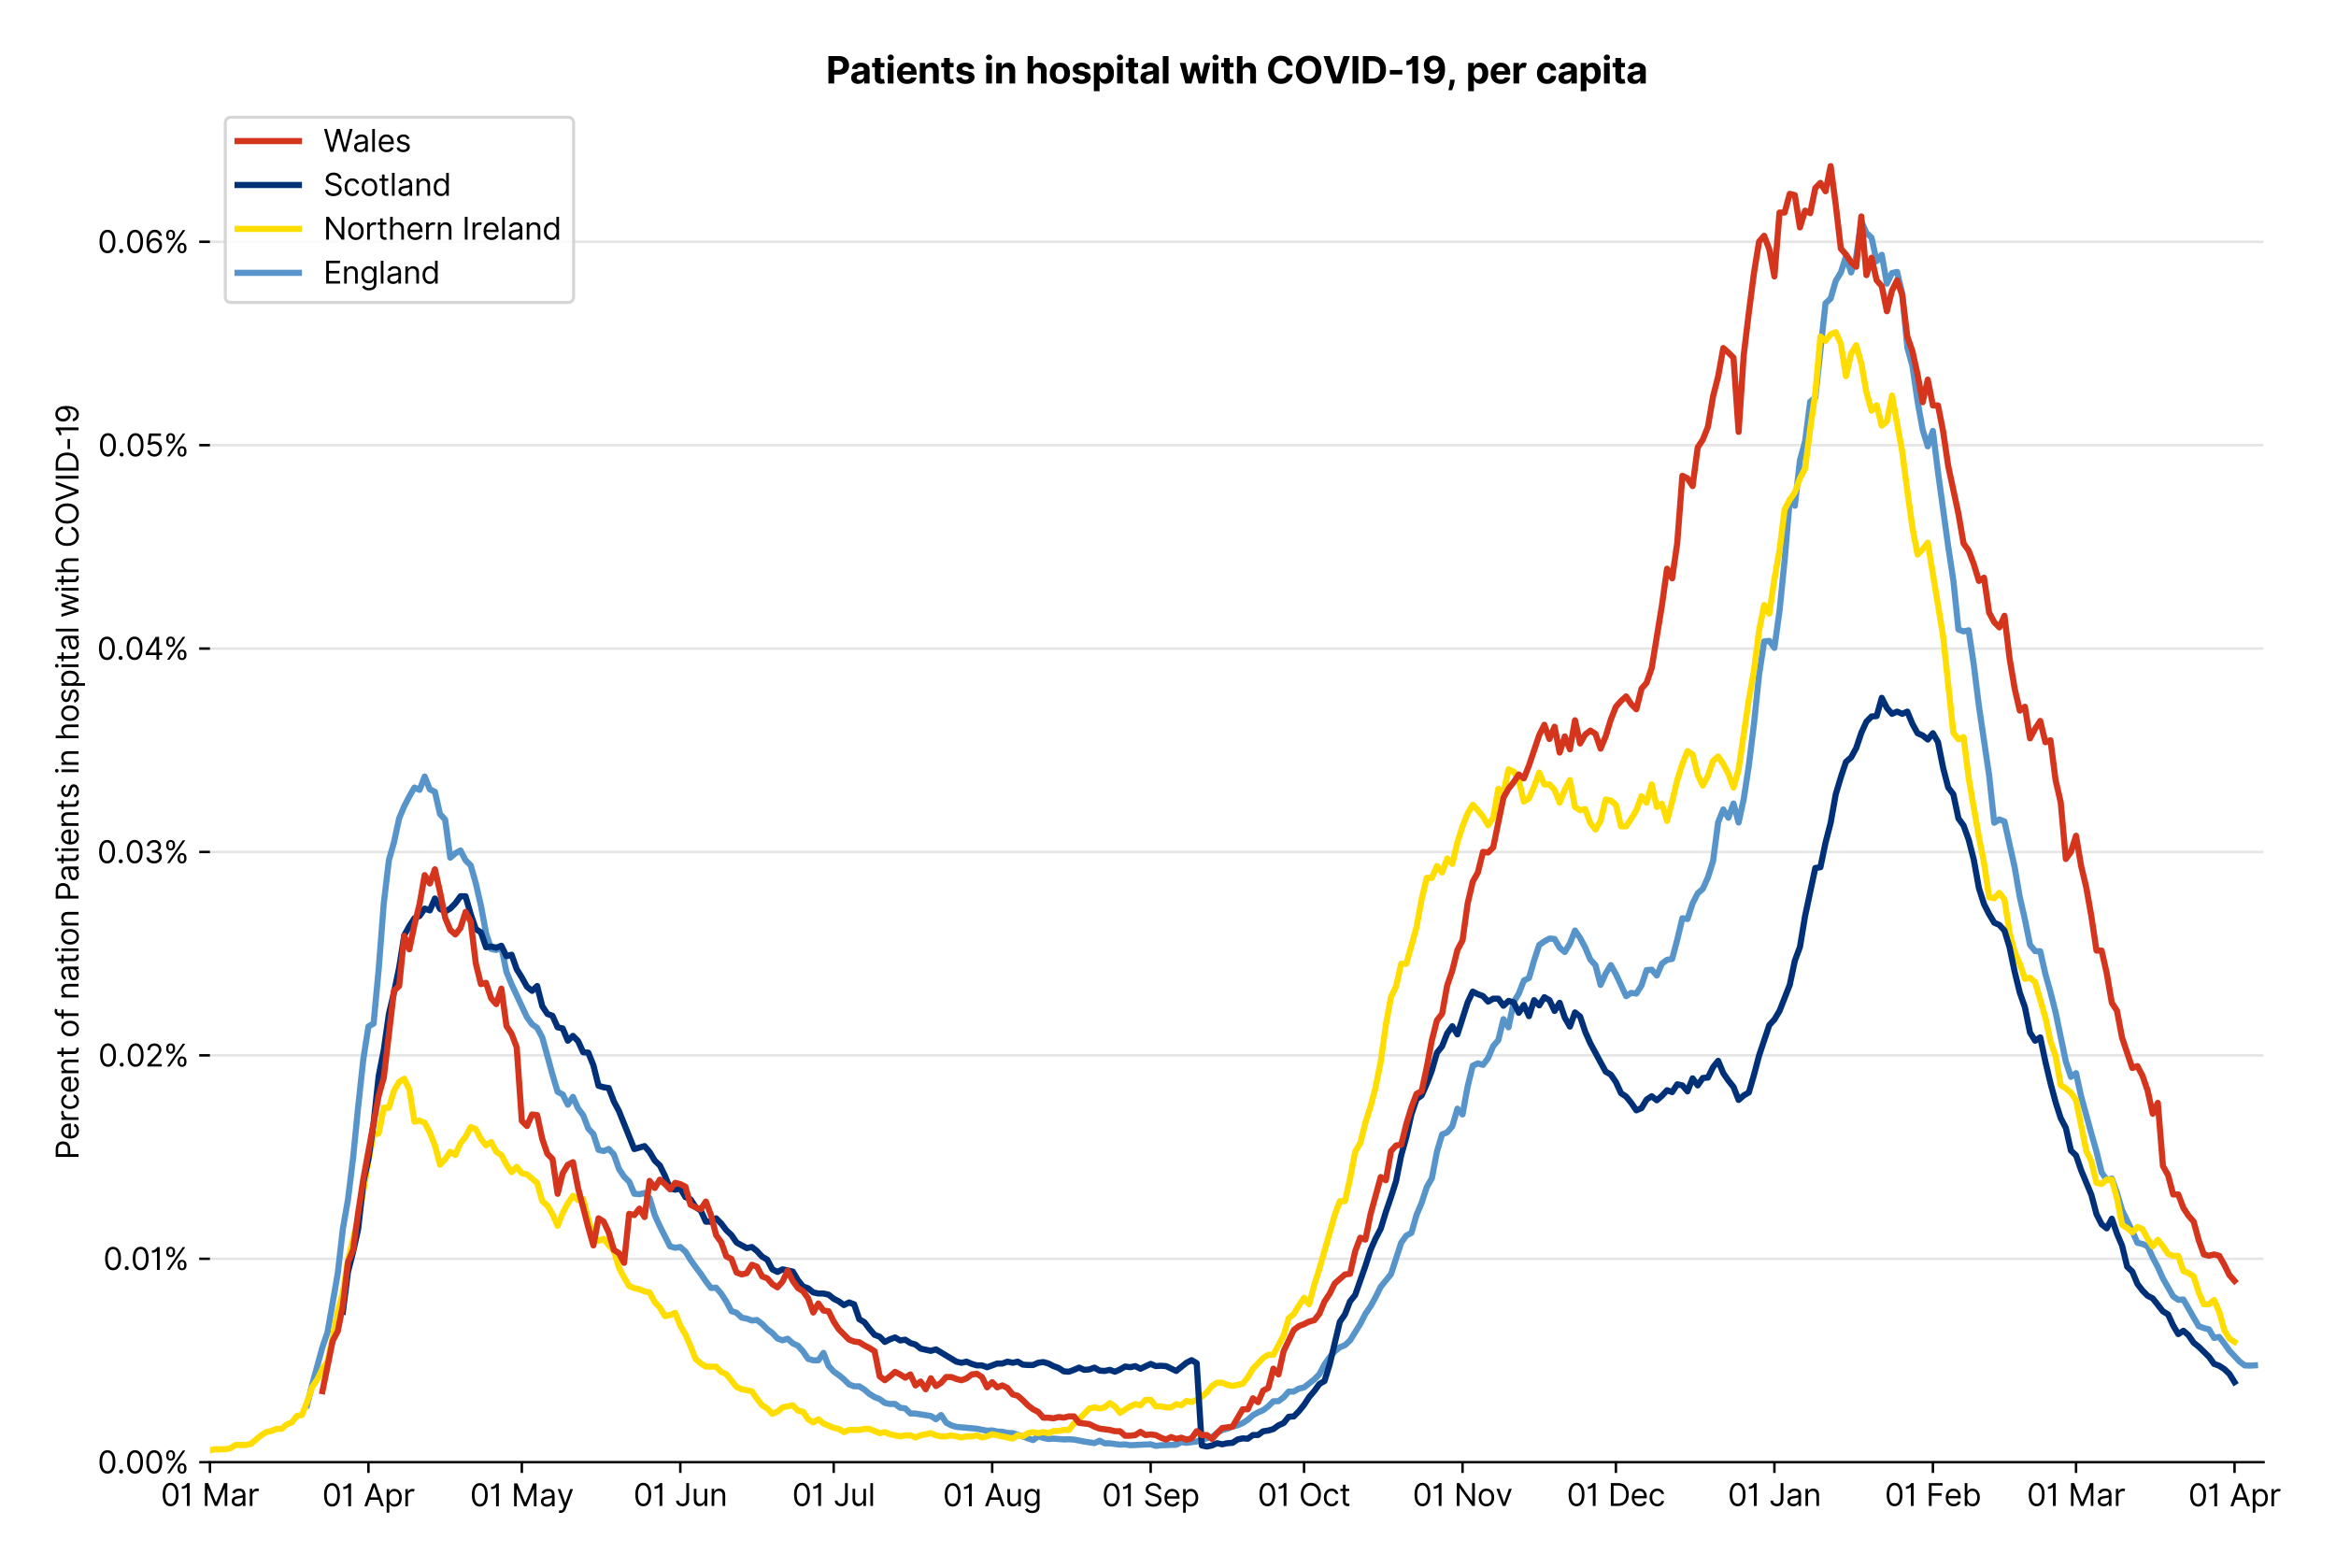<?xml version="1.0" encoding="utf-8" standalone="no"?>
<!DOCTYPE svg PUBLIC "-//W3C//DTD SVG 1.1//EN"
  "http://www.w3.org/Graphics/SVG/1.1/DTD/svg11.dtd">
<svg version="1.1" viewBox="0 0 761.693 511.276" xmlns="http://www.w3.org/2000/svg" xmlns:xlink="http://www.w3.org/1999/xlink">
 <defs>
  <style type="text/css">*{stroke-linecap:butt;stroke-linejoin:round;}</style>
 </defs>
 <g id="figure_1">
  <g id="patch_1">
   <path d="M 0 511.276 
L 761.693 511.276 
L 761.693 0 
L 0 0 
z
" style="fill:#ffffff;"/>
  </g>
  <g id="axes_1">
   <g id="patch_2">
    <path d="M 68.461 476.745 
L 738.061 476.745 
L 738.061 33.225 
L 68.461 33.225 
z
" style="fill:#ffffff;"/>
   </g>
   <g id="matplotlib.axis_1">
    <g id="xtick_1">
     <g id="line2d_1">
      <defs>
       <path d="M 0 0 
L 0 3.5 
" id="m00485a8aa9" style="stroke:#000000;stroke-width:0.8;"/>
      </defs>
      <g>
       <use style="stroke:#000000;stroke-width:0.8;" x="68.461" xlink:href="#m00485a8aa9" y="476.745"/>
      </g>
     </g>
     <g id="text_1">
      <!-- 01 Mar -->
      <g transform="translate(52.424 491.018)scale(0.1 -0.1)">
       <defs>
        <path d="M 2000 -64 
Q 1230 -64 806 561 
Q 382 1186 382 2327 
Q 382 3459 809 4088 
Q 1236 4718 2000 4718 
Q 2764 4718 3191 4088 
Q 3618 3459 3618 2327 
Q 3618 1186 3194 561 
Q 2771 -64 2000 -64 
z
M 2000 436 
Q 2509 436 2791 927 
Q 3073 1418 3073 2327 
Q 3073 3234 2789 3730 
Q 2505 4227 2000 4227 
Q 1496 4227 1211 3730 
Q 927 3234 927 2327 
Q 927 1418 1210 927 
Q 1493 436 2000 436 
z
" id="Inter-Regular-30" transform="scale(0.016)"/>
        <path d="M 1973 4655 
L 1973 0 
L 1409 0 
L 1409 3836 
L 1373 3836 
Q 1341 3773 1209 3692 
Q 1077 3611 868 3551 
Q 659 3491 391 3491 
L 391 3964 
Q 661 3964 859 4061 
Q 1057 4159 1190 4291 
Q 1323 4423 1392 4529 
Q 1461 4636 1473 4655 
L 1973 4655 
z
" id="Inter-Regular-31" transform="scale(0.016)"/>
        <path id="Inter-Regular-20" transform="scale(0.016)"/>
        <path d="M 564 4655 
L 1236 4655 
L 2818 791 
L 2873 791 
L 4455 4655 
L 5127 4655 
L 5127 0 
L 4600 0 
L 4600 3536 
L 4555 3536 
L 3100 0 
L 2591 0 
L 1136 3536 
L 1091 3536 
L 1091 0 
L 564 0 
L 564 4655 
z
" id="Inter-Regular-4d" transform="scale(0.016)"/>
        <path d="M 1518 -82 
Q 1186 -82 916 44 
Q 646 170 486 410 
Q 327 650 327 991 
Q 327 1291 445 1478 
Q 564 1666 761 1773 
Q 959 1880 1199 1933 
Q 1439 1986 1682 2018 
Q 2000 2059 2199 2080 
Q 2398 2102 2490 2154 
Q 2582 2207 2582 2336 
L 2582 2355 
Q 2582 2691 2399 2877 
Q 2216 3064 1846 3064 
Q 1461 3064 1243 2895 
Q 1025 2727 936 2536 
L 427 2718 
Q 564 3036 792 3214 
Q 1021 3393 1292 3464 
Q 1564 3536 1827 3536 
Q 1996 3536 2215 3496 
Q 2434 3457 2640 3334 
Q 2846 3211 2982 2963 
Q 3118 2716 3118 2300 
L 3118 0 
L 2582 0 
L 2582 473 
L 2555 473 
Q 2500 359 2373 229 
Q 2246 100 2034 9 
Q 1823 -82 1518 -82 
z
M 1600 400 
Q 1918 400 2137 525 
Q 2357 650 2469 847 
Q 2582 1045 2582 1264 
L 2582 1755 
Q 2548 1714 2433 1681 
Q 2318 1648 2169 1624 
Q 2021 1600 1881 1583 
Q 1741 1566 1655 1555 
Q 1446 1527 1265 1467 
Q 1084 1407 974 1287 
Q 864 1168 864 964 
Q 864 684 1072 542 
Q 1280 400 1600 400 
z
" id="Inter-Regular-61" transform="scale(0.016)"/>
        <path d="M 491 0 
L 491 3491 
L 1009 3491 
L 1009 2964 
L 1046 2964 
Q 1139 3223 1389 3384 
Q 1639 3545 1955 3545 
Q 2100 3545 2209 3511 
Q 2318 3477 2400 3418 
L 2218 2964 
Q 2161 2993 2085 3010 
Q 2009 3027 1909 3027 
Q 1527 3027 1277 2794 
Q 1027 2561 1027 2209 
L 1027 0 
L 491 0 
z
" id="Inter-Regular-72" transform="scale(0.016)"/>
       </defs>
       <use xlink:href="#Inter-Regular-30"/>
       <use x="62.5" xlink:href="#Inter-Regular-31"/>
       <use x="106.676" xlink:href="#Inter-Regular-20"/>
       <use x="134.801" xlink:href="#Inter-Regular-4d"/>
       <use x="225.994" xlink:href="#Inter-Regular-61"/>
       <use x="282.386" xlink:href="#Inter-Regular-72"/>
      </g>
     </g>
    </g>
    <g id="xtick_2">
     <g id="line2d_2">
      <g>
       <use style="stroke:#000000;stroke-width:0.8;" x="120.139" xlink:href="#m00485a8aa9" y="476.745"/>
      </g>
     </g>
     <g id="text_2">
      <!-- 01 Apr -->
      <g transform="translate(105.054 491.117)scale(0.1 -0.1)">
       <defs>
        <path d="M 755 0 
L 164 0 
L 1873 4655 
L 2455 4655 
L 4164 0 
L 3573 0 
L 3105 1318 
L 1223 1318 
L 755 0 
z
M 1400 1818 
L 2927 1818 
L 2182 3918 
L 2146 3918 
L 1400 1818 
z
" id="Inter-Regular-41" transform="scale(0.016)"/>
        <path d="M 491 -1309 
L 491 3491 
L 1009 3491 
L 1009 2936 
L 1073 2936 
Q 1132 3027 1237 3169 
Q 1343 3311 1542 3423 
Q 1741 3536 2082 3536 
Q 2523 3536 2859 3315 
Q 3196 3095 3384 2690 
Q 3573 2286 3573 1736 
Q 3573 1182 3384 776 
Q 3196 370 2861 148 
Q 2527 -73 2091 -73 
Q 1755 -73 1552 39 
Q 1350 152 1241 296 
Q 1132 441 1073 536 
L 1027 536 
L 1027 -1309 
L 491 -1309 
z
M 1018 1745 
Q 1018 1152 1276 780 
Q 1534 409 2018 409 
Q 2355 409 2581 587 
Q 2807 766 2921 1069 
Q 3036 1373 3036 1745 
Q 3036 2114 2923 2410 
Q 2811 2707 2585 2881 
Q 2359 3055 2018 3055 
Q 1527 3055 1272 2693 
Q 1018 2332 1018 1745 
z
" id="Inter-Regular-70" transform="scale(0.016)"/>
       </defs>
       <use xlink:href="#Inter-Regular-30"/>
       <use x="62.5" xlink:href="#Inter-Regular-31"/>
       <use x="106.676" xlink:href="#Inter-Regular-20"/>
       <use x="134.801" xlink:href="#Inter-Regular-41"/>
       <use x="202.415" xlink:href="#Inter-Regular-70"/>
       <use x="263.352" xlink:href="#Inter-Regular-72"/>
      </g>
     </g>
    </g>
    <g id="xtick_3">
     <g id="line2d_3">
      <g>
       <use style="stroke:#000000;stroke-width:0.8;" x="170.15" xlink:href="#m00485a8aa9" y="476.745"/>
      </g>
     </g>
     <g id="text_3">
      <!-- 01 May -->
      <g transform="translate(153.247 491.117)scale(0.1 -0.1)">
       <defs>
        <path d="M 818 -1355 
Q 682 -1355 575 -1333 
Q 468 -1311 427 -1291 
L 564 -818 
Q 857 -893 1053 -814 
Q 1250 -736 1391 -345 
L 1509 -18 
L 218 3491 
L 800 3491 
L 1764 709 
L 1800 709 
L 2764 3491 
L 3346 3491 
L 1846 -564 
Q 1550 -1355 818 -1355 
z
" id="Inter-Regular-79" transform="scale(0.016)"/>
       </defs>
       <use xlink:href="#Inter-Regular-30"/>
       <use x="62.5" xlink:href="#Inter-Regular-31"/>
       <use x="106.676" xlink:href="#Inter-Regular-20"/>
       <use x="134.801" xlink:href="#Inter-Regular-4d"/>
       <use x="225.994" xlink:href="#Inter-Regular-61"/>
       <use x="282.386" xlink:href="#Inter-Regular-79"/>
      </g>
     </g>
    </g>
    <g id="xtick_4">
     <g id="line2d_4">
      <g>
       <use style="stroke:#000000;stroke-width:0.8;" x="221.828" xlink:href="#m00485a8aa9" y="476.745"/>
      </g>
     </g>
     <g id="text_4">
      <!-- 01 Jun -->
      <g transform="translate(206.544 491.018)scale(0.1 -0.1)">
       <defs>
        <path d="M 2346 4655 
L 2909 4655 
L 2909 1327 
Q 2909 657 2549 296 
Q 2189 -64 1582 -64 
Q 1200 -64 902 76 
Q 605 216 434 475 
Q 264 734 264 1091 
L 818 1091 
Q 818 795 1034 615 
Q 1250 436 1582 436 
Q 1948 436 2147 664 
Q 2346 893 2346 1327 
L 2346 4655 
z
" id="Inter-Regular-4a" transform="scale(0.016)"/>
        <path d="M 2691 1427 
L 2691 3491 
L 3227 3491 
L 3227 0 
L 2691 0 
L 2691 591 
L 2655 591 
Q 2532 325 2273 140 
Q 2014 -45 1618 -45 
Q 1127 -45 809 280 
Q 491 605 491 1273 
L 491 3491 
L 1027 3491 
L 1027 1309 
Q 1027 927 1242 700 
Q 1457 473 1791 473 
Q 1991 473 2199 575 
Q 2407 677 2549 888 
Q 2691 1100 2691 1427 
z
" id="Inter-Regular-75" transform="scale(0.016)"/>
        <path d="M 1027 2100 
L 1027 0 
L 491 0 
L 491 3491 
L 1009 3491 
L 1009 2945 
L 1055 2945 
Q 1177 3211 1427 3373 
Q 1677 3536 2073 3536 
Q 2602 3536 2928 3211 
Q 3255 2886 3255 2218 
L 3255 0 
L 2718 0 
L 2718 2182 
Q 2718 2593 2504 2824 
Q 2291 3055 1918 3055 
Q 1534 3055 1280 2806 
Q 1027 2557 1027 2100 
z
" id="Inter-Regular-6e" transform="scale(0.016)"/>
       </defs>
       <use xlink:href="#Inter-Regular-30"/>
       <use x="62.5" xlink:href="#Inter-Regular-31"/>
       <use x="106.676" xlink:href="#Inter-Regular-20"/>
       <use x="134.801" xlink:href="#Inter-Regular-4a"/>
       <use x="189.063" xlink:href="#Inter-Regular-75"/>
       <use x="247.159" xlink:href="#Inter-Regular-6e"/>
      </g>
     </g>
    </g>
    <g id="xtick_5">
     <g id="line2d_5">
      <g>
       <use style="stroke:#000000;stroke-width:0.8;" x="271.84" xlink:href="#m00485a8aa9" y="476.745"/>
      </g>
     </g>
     <g id="text_5">
      <!-- 01 Jul -->
      <g transform="translate(258.296 491.018)scale(0.1 -0.1)">
       <defs>
        <path d="M 1027 4655 
L 1027 0 
L 491 0 
L 491 4655 
L 1027 4655 
z
" id="Inter-Regular-6c" transform="scale(0.016)"/>
       </defs>
       <use xlink:href="#Inter-Regular-30"/>
       <use x="62.5" xlink:href="#Inter-Regular-31"/>
       <use x="106.676" xlink:href="#Inter-Regular-20"/>
       <use x="134.801" xlink:href="#Inter-Regular-4a"/>
       <use x="189.063" xlink:href="#Inter-Regular-75"/>
       <use x="247.159" xlink:href="#Inter-Regular-6c"/>
      </g>
     </g>
    </g>
    <g id="xtick_6">
     <g id="line2d_6">
      <g>
       <use style="stroke:#000000;stroke-width:0.8;" x="323.518" xlink:href="#m00485a8aa9" y="476.745"/>
      </g>
     </g>
     <g id="text_6">
      <!-- 01 Aug -->
      <g transform="translate(307.446 491.117)scale(0.1 -0.1)">
       <defs>
        <path d="M 1900 -1382 
Q 1316 -1382 976 -1169 
Q 636 -957 473 -682 
L 900 -382 
Q 973 -477 1084 -601 
Q 1196 -725 1390 -817 
Q 1584 -909 1900 -909 
Q 2323 -909 2598 -704 
Q 2873 -500 2873 -64 
L 2873 645 
L 2827 645 
Q 2768 550 2660 410 
Q 2552 270 2351 162 
Q 2150 55 1809 55 
Q 1386 55 1051 255 
Q 716 455 521 836 
Q 327 1218 327 1764 
Q 327 2300 516 2699 
Q 705 3098 1041 3317 
Q 1377 3536 1818 3536 
Q 2159 3536 2360 3423 
Q 2561 3311 2669 3169 
Q 2777 3027 2836 2936 
L 2891 2936 
L 2891 3491 
L 3409 3491 
L 3409 -100 
Q 3409 -550 3205 -833 
Q 3002 -1116 2660 -1249 
Q 2318 -1382 1900 -1382 
z
M 1882 536 
Q 2366 536 2624 864 
Q 2882 1193 2882 1773 
Q 2882 2339 2627 2697 
Q 2373 3055 1882 3055 
Q 1541 3055 1315 2882 
Q 1089 2709 976 2418 
Q 864 2127 864 1773 
Q 864 1227 1120 881 
Q 1377 536 1882 536 
z
" id="Inter-Regular-67" transform="scale(0.016)"/>
       </defs>
       <use xlink:href="#Inter-Regular-30"/>
       <use x="62.5" xlink:href="#Inter-Regular-31"/>
       <use x="106.676" xlink:href="#Inter-Regular-20"/>
       <use x="134.801" xlink:href="#Inter-Regular-41"/>
       <use x="202.415" xlink:href="#Inter-Regular-75"/>
       <use x="260.511" xlink:href="#Inter-Regular-67"/>
      </g>
     </g>
    </g>
    <g id="xtick_7">
     <g id="line2d_7">
      <g>
       <use style="stroke:#000000;stroke-width:0.8;" x="375.196" xlink:href="#m00485a8aa9" y="476.745"/>
      </g>
     </g>
     <g id="text_7">
      <!-- 01 Sep -->
      <g transform="translate(359.308 491.117)scale(0.1 -0.1)">
       <defs>
        <path d="M 3109 3491 
Q 3068 3836 2777 4027 
Q 2486 4218 2064 4218 
Q 1600 4218 1318 3999 
Q 1036 3780 1036 3445 
Q 1036 3195 1189 3042 
Q 1343 2889 1553 2803 
Q 1764 2718 1936 2673 
L 2409 2545 
Q 2591 2498 2815 2414 
Q 3039 2330 3244 2185 
Q 3450 2041 3584 1816 
Q 3718 1591 3718 1264 
Q 3718 886 3521 581 
Q 3325 277 2949 97 
Q 2573 -82 2036 -82 
Q 1286 -82 845 272 
Q 405 627 364 1200 
L 946 1200 
Q 968 936 1124 764 
Q 1280 593 1519 510 
Q 1759 427 2036 427 
Q 2359 427 2616 533 
Q 2873 639 3023 828 
Q 3173 1018 3173 1273 
Q 3173 1505 3043 1650 
Q 2914 1795 2702 1886 
Q 2491 1977 2246 2045 
L 1673 2209 
Q 1127 2366 809 2657 
Q 491 2948 491 3418 
Q 491 3809 703 4101 
Q 916 4393 1276 4555 
Q 1636 4718 2082 4718 
Q 2532 4718 2882 4558 
Q 3232 4398 3437 4120 
Q 3643 3843 3655 3491 
L 3109 3491 
z
" id="Inter-Regular-53" transform="scale(0.016)"/>
        <path d="M 1955 -73 
Q 1450 -73 1085 151 
Q 721 375 524 778 
Q 327 1182 327 1718 
Q 327 2255 524 2665 
Q 721 3075 1074 3305 
Q 1427 3536 1900 3536 
Q 2173 3536 2439 3445 
Q 2705 3355 2923 3151 
Q 3141 2948 3270 2614 
Q 3400 2280 3400 1791 
L 3400 1564 
L 866 1564 
Q 884 1005 1183 707 
Q 1482 409 1955 409 
Q 2271 409 2498 545 
Q 2725 682 2827 955 
L 3346 809 
Q 3223 414 2854 170 
Q 2486 -73 1955 -73 
z
M 866 2027 
L 2855 2027 
Q 2855 2470 2595 2762 
Q 2336 3055 1900 3055 
Q 1593 3055 1368 2911 
Q 1143 2768 1013 2533 
Q 884 2298 866 2027 
z
" id="Inter-Regular-65" transform="scale(0.016)"/>
       </defs>
       <use xlink:href="#Inter-Regular-30"/>
       <use x="62.5" xlink:href="#Inter-Regular-31"/>
       <use x="106.676" xlink:href="#Inter-Regular-20"/>
       <use x="134.801" xlink:href="#Inter-Regular-53"/>
       <use x="198.58" xlink:href="#Inter-Regular-65"/>
       <use x="256.818" xlink:href="#Inter-Regular-70"/>
      </g>
     </g>
    </g>
    <g id="xtick_8">
     <g id="line2d_8">
      <g>
       <use style="stroke:#000000;stroke-width:0.8;" x="425.207" xlink:href="#m00485a8aa9" y="476.745"/>
      </g>
     </g>
     <g id="text_8">
      <!-- 01 Oct -->
      <g transform="translate(410.051 491.018)scale(0.1 -0.1)">
       <defs>
        <path d="M 4491 2327 
Q 4491 1591 4225 1054 
Q 3959 518 3495 227 
Q 3032 -64 2436 -64 
Q 1841 -64 1377 227 
Q 914 518 648 1054 
Q 382 1591 382 2327 
Q 382 3064 648 3600 
Q 914 4136 1377 4427 
Q 1841 4718 2436 4718 
Q 3032 4718 3495 4427 
Q 3959 4136 4225 3600 
Q 4491 3064 4491 2327 
z
M 3946 2327 
Q 3946 2932 3744 3348 
Q 3543 3764 3201 3977 
Q 2859 4191 2436 4191 
Q 2014 4191 1672 3977 
Q 1330 3764 1128 3348 
Q 927 2932 927 2327 
Q 927 1723 1128 1307 
Q 1330 891 1672 677 
Q 2014 464 2436 464 
Q 2859 464 3201 677 
Q 3543 891 3744 1307 
Q 3946 1723 3946 2327 
z
" id="Inter-Regular-4f" transform="scale(0.016)"/>
        <path d="M 1909 -73 
Q 1418 -73 1063 159 
Q 709 391 518 798 
Q 327 1205 327 1727 
Q 327 2259 524 2667 
Q 721 3075 1074 3305 
Q 1427 3536 1900 3536 
Q 2268 3536 2563 3400 
Q 2859 3264 3047 3018 
Q 3236 2773 3282 2445 
L 2746 2445 
Q 2684 2684 2474 2869 
Q 2264 3055 1909 3055 
Q 1439 3055 1151 2697 
Q 864 2339 864 1745 
Q 864 1139 1148 774 
Q 1432 409 1909 409 
Q 2223 409 2447 570 
Q 2671 732 2746 1018 
L 3282 1018 
Q 3236 709 3058 462 
Q 2880 216 2588 71 
Q 2296 -73 1909 -73 
z
" id="Inter-Regular-63" transform="scale(0.016)"/>
        <path d="M 2009 3491 
L 2009 3036 
L 1264 3036 
L 1264 1000 
Q 1264 773 1331 660 
Q 1398 548 1503 510 
Q 1609 473 1727 473 
Q 1816 473 1873 483 
Q 1930 493 1964 500 
L 2073 18 
Q 2018 -2 1920 -23 
Q 1823 -45 1673 -45 
Q 1446 -45 1228 52 
Q 1011 150 869 350 
Q 727 550 727 855 
L 727 3036 
L 200 3036 
L 200 3491 
L 727 3491 
L 727 4327 
L 1264 4327 
L 1264 3491 
L 2009 3491 
z
" id="Inter-Regular-74" transform="scale(0.016)"/>
       </defs>
       <use xlink:href="#Inter-Regular-30"/>
       <use x="62.5" xlink:href="#Inter-Regular-31"/>
       <use x="106.676" xlink:href="#Inter-Regular-20"/>
       <use x="134.801" xlink:href="#Inter-Regular-4f"/>
       <use x="210.938" xlink:href="#Inter-Regular-63"/>
       <use x="266.761" xlink:href="#Inter-Regular-74"/>
      </g>
     </g>
    </g>
    <g id="xtick_9">
     <g id="line2d_9">
      <g>
       <use style="stroke:#000000;stroke-width:0.8;" x="476.885" xlink:href="#m00485a8aa9" y="476.745"/>
      </g>
     </g>
     <g id="text_9">
      <!-- 01 Nov -->
      <g transform="translate(460.614 491.018)scale(0.1 -0.1)">
       <defs>
        <path d="M 4255 4655 
L 4255 0 
L 3709 0 
L 1173 3655 
L 1127 3655 
L 1127 0 
L 564 0 
L 564 4655 
L 1109 4655 
L 3655 991 
L 3700 991 
L 3700 4655 
L 4255 4655 
z
" id="Inter-Regular-4e" transform="scale(0.016)"/>
        <path d="M 1909 -73 
Q 1436 -73 1080 152 
Q 725 377 526 781 
Q 327 1186 327 1727 
Q 327 2273 526 2679 
Q 725 3086 1080 3311 
Q 1436 3536 1909 3536 
Q 2382 3536 2737 3311 
Q 3093 3086 3292 2679 
Q 3491 2273 3491 1727 
Q 3491 1186 3292 781 
Q 3093 377 2737 152 
Q 2382 -73 1909 -73 
z
M 1909 409 
Q 2268 409 2500 593 
Q 2732 777 2843 1077 
Q 2955 1377 2955 1727 
Q 2955 2077 2843 2379 
Q 2732 2682 2500 2868 
Q 2268 3055 1909 3055 
Q 1550 3055 1318 2868 
Q 1086 2682 975 2379 
Q 864 2077 864 1727 
Q 864 1377 975 1077 
Q 1086 777 1318 593 
Q 1550 409 1909 409 
z
" id="Inter-Regular-6f" transform="scale(0.016)"/>
        <path d="M 3346 3491 
L 2055 0 
L 1509 0 
L 218 3491 
L 800 3491 
L 1764 709 
L 1800 709 
L 2764 3491 
L 3346 3491 
z
" id="Inter-Regular-76" transform="scale(0.016)"/>
       </defs>
       <use xlink:href="#Inter-Regular-30"/>
       <use x="62.5" xlink:href="#Inter-Regular-31"/>
       <use x="106.676" xlink:href="#Inter-Regular-20"/>
       <use x="134.801" xlink:href="#Inter-Regular-4e"/>
       <use x="210.085" xlink:href="#Inter-Regular-6f"/>
       <use x="269.744" xlink:href="#Inter-Regular-76"/>
      </g>
     </g>
    </g>
    <g id="xtick_10">
     <g id="line2d_10">
      <g>
       <use style="stroke:#000000;stroke-width:0.8;" x="526.896" xlink:href="#m00485a8aa9" y="476.745"/>
      </g>
     </g>
     <g id="text_10">
      <!-- 01 Dec -->
      <g transform="translate(510.86 491.018)scale(0.1 -0.1)">
       <defs>
        <path d="M 2000 0 
L 564 0 
L 564 4655 
L 2064 4655 
Q 2741 4655 3223 4376 
Q 3705 4098 3961 3578 
Q 4218 3059 4218 2336 
Q 4218 1609 3959 1085 
Q 3700 561 3204 280 
Q 2709 0 2000 0 
z
M 1127 500 
L 1964 500 
Q 2830 500 3251 992 
Q 3673 1484 3673 2336 
Q 3673 3182 3259 3668 
Q 2846 4155 2027 4155 
L 1127 4155 
L 1127 500 
z
" id="Inter-Regular-44" transform="scale(0.016)"/>
       </defs>
       <use xlink:href="#Inter-Regular-30"/>
       <use x="62.5" xlink:href="#Inter-Regular-31"/>
       <use x="106.676" xlink:href="#Inter-Regular-20"/>
       <use x="134.801" xlink:href="#Inter-Regular-44"/>
       <use x="206.676" xlink:href="#Inter-Regular-65"/>
       <use x="264.915" xlink:href="#Inter-Regular-63"/>
      </g>
     </g>
    </g>
    <g id="xtick_11">
     <g id="line2d_11">
      <g>
       <use style="stroke:#000000;stroke-width:0.8;" x="578.575" xlink:href="#m00485a8aa9" y="476.745"/>
      </g>
     </g>
     <g id="text_11">
      <!-- 01 Jan -->
      <g transform="translate(563.375 491.018)scale(0.1 -0.1)">
       <use xlink:href="#Inter-Regular-30"/>
       <use x="62.5" xlink:href="#Inter-Regular-31"/>
       <use x="106.676" xlink:href="#Inter-Regular-20"/>
       <use x="134.801" xlink:href="#Inter-Regular-4a"/>
       <use x="189.063" xlink:href="#Inter-Regular-61"/>
       <use x="245.455" xlink:href="#Inter-Regular-6e"/>
      </g>
     </g>
    </g>
    <g id="xtick_12">
     <g id="line2d_12">
      <g>
       <use style="stroke:#000000;stroke-width:0.8;" x="630.253" xlink:href="#m00485a8aa9" y="476.745"/>
      </g>
     </g>
     <g id="text_12">
      <!-- 01 Feb -->
      <g transform="translate(614.564 491.018)scale(0.1 -0.1)">
       <defs>
        <path d="M 564 0 
L 564 4655 
L 3355 4655 
L 3355 4155 
L 1127 4155 
L 1127 2582 
L 3146 2582 
L 3146 2082 
L 1127 2082 
L 1127 0 
L 564 0 
z
" id="Inter-Regular-46" transform="scale(0.016)"/>
        <path d="M 564 0 
L 564 4655 
L 1100 4655 
L 1100 2936 
L 1146 2936 
Q 1205 3027 1310 3169 
Q 1416 3311 1615 3423 
Q 1814 3536 2155 3536 
Q 2596 3536 2932 3315 
Q 3268 3095 3457 2690 
Q 3646 2286 3646 1736 
Q 3646 1182 3457 776 
Q 3268 370 2934 148 
Q 2600 -73 2164 -73 
Q 1827 -73 1625 39 
Q 1423 152 1314 296 
Q 1205 441 1146 536 
L 1082 536 
L 1082 0 
L 564 0 
z
M 1091 1745 
Q 1091 1152 1349 780 
Q 1607 409 2091 409 
Q 2427 409 2653 587 
Q 2880 766 2994 1069 
Q 3109 1373 3109 1745 
Q 3109 2114 2996 2410 
Q 2884 2707 2658 2881 
Q 2432 3055 2091 3055 
Q 1600 3055 1345 2693 
Q 1091 2332 1091 1745 
z
" id="Inter-Regular-62" transform="scale(0.016)"/>
       </defs>
       <use xlink:href="#Inter-Regular-30"/>
       <use x="62.5" xlink:href="#Inter-Regular-31"/>
       <use x="106.676" xlink:href="#Inter-Regular-20"/>
       <use x="134.801" xlink:href="#Inter-Regular-46"/>
       <use x="193.466" xlink:href="#Inter-Regular-65"/>
       <use x="251.705" xlink:href="#Inter-Regular-62"/>
      </g>
     </g>
    </g>
    <g id="xtick_13">
     <g id="line2d_13">
      <g>
       <use style="stroke:#000000;stroke-width:0.8;" x="676.93" xlink:href="#m00485a8aa9" y="476.745"/>
      </g>
     </g>
     <g id="text_13">
      <!-- 01 Mar -->
      <g transform="translate(660.893 491.018)scale(0.1 -0.1)">
       <use xlink:href="#Inter-Regular-30"/>
       <use x="62.5" xlink:href="#Inter-Regular-31"/>
       <use x="106.676" xlink:href="#Inter-Regular-20"/>
       <use x="134.801" xlink:href="#Inter-Regular-4d"/>
       <use x="225.994" xlink:href="#Inter-Regular-61"/>
       <use x="282.386" xlink:href="#Inter-Regular-72"/>
      </g>
     </g>
    </g>
    <g id="xtick_14">
     <g id="line2d_14">
      <g>
       <use style="stroke:#000000;stroke-width:0.8;" x="728.608" xlink:href="#m00485a8aa9" y="476.745"/>
      </g>
     </g>
     <g id="text_14">
      <!-- 01 Apr -->
      <g transform="translate(713.523 491.117)scale(0.1 -0.1)">
       <use xlink:href="#Inter-Regular-30"/>
       <use x="62.5" xlink:href="#Inter-Regular-31"/>
       <use x="106.676" xlink:href="#Inter-Regular-20"/>
       <use x="134.801" xlink:href="#Inter-Regular-41"/>
       <use x="202.415" xlink:href="#Inter-Regular-70"/>
       <use x="263.352" xlink:href="#Inter-Regular-72"/>
      </g>
     </g>
    </g>
   </g>
   <g id="matplotlib.axis_2">
    <g id="ytick_1">
     <g id="line2d_15">
      <path clip-path="url(#p031b63a2a6)" d="M 68.461 476.745 
L 738.061 476.745 
" style="fill:none;stroke:#e5e5e5;stroke-linecap:square;stroke-width:0.8;"/>
     </g>
     <g id="line2d_16">
      <defs>
       <path d="M 0 0 
L -3.5 0 
" id="m1ce9f7e7b9" style="stroke:#000000;stroke-width:0.8;"/>
      </defs>
      <g>
       <use style="stroke:#000000;stroke-width:0.8;" x="68.461" xlink:href="#m1ce9f7e7b9" y="476.745"/>
      </g>
     </g>
     <g id="text_15">
      <!-- 0.00% -->
      <g transform="translate(31.83 480.382)scale(0.1 -0.1)">
       <defs>
        <path d="M 882 -36 
Q 714 -36 593 84 
Q 473 205 473 373 
Q 473 541 593 661 
Q 714 782 882 782 
Q 1050 782 1170 661 
Q 1291 541 1291 373 
Q 1291 205 1170 84 
Q 1050 -36 882 -36 
z
" id="Inter-Regular-2e" transform="scale(0.016)"/>
        <path d="M 2855 873 
L 2855 1118 
Q 2855 1373 2960 1585 
Q 3066 1798 3269 1926 
Q 3473 2055 3764 2055 
Q 4059 2055 4259 1926 
Q 4459 1798 4561 1585 
Q 4664 1373 4664 1118 
L 4664 873 
Q 4664 618 4560 405 
Q 4457 193 4256 64 
Q 4055 -64 3764 -64 
Q 3468 -64 3266 64 
Q 3064 193 2959 405 
Q 2855 618 2855 873 
z
M 536 3536 
L 536 3782 
Q 536 4036 642 4248 
Q 748 4461 951 4589 
Q 1155 4718 1446 4718 
Q 1741 4718 1941 4589 
Q 2141 4461 2243 4248 
Q 2346 4036 2346 3782 
L 2346 3536 
Q 2346 3282 2242 3069 
Q 2139 2857 1937 2728 
Q 1736 2600 1446 2600 
Q 1150 2600 948 2728 
Q 746 2857 641 3069 
Q 536 3282 536 3536 
z
M 709 0 
L 3909 4655 
L 4427 4655 
L 1227 0 
L 709 0 
z
M 3318 1118 
L 3318 873 
Q 3318 661 3418 494 
Q 3518 327 3764 327 
Q 4002 327 4101 494 
Q 4200 661 4200 873 
L 4200 1118 
Q 4200 1330 4104 1497 
Q 4009 1664 3764 1664 
Q 3525 1664 3421 1497 
Q 3318 1330 3318 1118 
z
M 1000 3782 
L 1000 3536 
Q 1000 3325 1100 3158 
Q 1200 2991 1446 2991 
Q 1684 2991 1783 3158 
Q 1882 3325 1882 3536 
L 1882 3782 
Q 1882 3993 1786 4160 
Q 1691 4327 1446 4327 
Q 1207 4327 1103 4160 
Q 1000 3993 1000 3782 
z
" id="Inter-Regular-25" transform="scale(0.016)"/>
       </defs>
       <use xlink:href="#Inter-Regular-30"/>
       <use x="62.5" xlink:href="#Inter-Regular-2e"/>
       <use x="90.057" xlink:href="#Inter-Regular-30"/>
       <use x="152.557" xlink:href="#Inter-Regular-30"/>
       <use x="215.057" xlink:href="#Inter-Regular-25"/>
      </g>
     </g>
    </g>
    <g id="ytick_2">
     <g id="line2d_17">
      <path clip-path="url(#p031b63a2a6)" d="M 68.461 410.426 
L 738.061 410.426 
" style="fill:none;stroke:#e5e5e5;stroke-linecap:square;stroke-width:0.8;"/>
     </g>
     <g id="line2d_18">
      <g>
       <use style="stroke:#000000;stroke-width:0.8;" x="68.461" xlink:href="#m1ce9f7e7b9" y="410.426"/>
      </g>
     </g>
     <g id="text_16">
      <!-- 0.01% -->
      <g transform="translate(33.663 414.062)scale(0.1 -0.1)">
       <use xlink:href="#Inter-Regular-30"/>
       <use x="62.5" xlink:href="#Inter-Regular-2e"/>
       <use x="90.057" xlink:href="#Inter-Regular-30"/>
       <use x="152.557" xlink:href="#Inter-Regular-31"/>
       <use x="196.733" xlink:href="#Inter-Regular-25"/>
      </g>
     </g>
    </g>
    <g id="ytick_3">
     <g id="line2d_19">
      <path clip-path="url(#p031b63a2a6)" d="M 68.461 344.106 
L 738.061 344.106 
" style="fill:none;stroke:#e5e5e5;stroke-linecap:square;stroke-width:0.8;"/>
     </g>
     <g id="line2d_20">
      <g>
       <use style="stroke:#000000;stroke-width:0.8;" x="68.461" xlink:href="#m1ce9f7e7b9" y="344.106"/>
      </g>
     </g>
     <g id="text_17">
      <!-- 0.02% -->
      <g transform="translate(32.028 347.743)scale(0.1 -0.1)">
       <defs>
        <path d="M 482 0 
L 482 409 
L 2018 2091 
Q 2289 2386 2464 2605 
Q 2639 2825 2724 3019 
Q 2809 3214 2809 3427 
Q 2809 3795 2553 4011 
Q 2298 4227 1918 4227 
Q 1514 4227 1275 3985 
Q 1036 3743 1036 3345 
L 500 3345 
Q 500 3755 688 4064 
Q 877 4373 1203 4545 
Q 1530 4718 1936 4718 
Q 2346 4718 2661 4545 
Q 2977 4373 3156 4079 
Q 3336 3786 3336 3427 
Q 3336 3170 3244 2926 
Q 3152 2682 2926 2383 
Q 2700 2084 2300 1655 
L 1255 536 
L 1255 500 
L 3418 500 
L 3418 0 
L 482 0 
z
" id="Inter-Regular-32" transform="scale(0.016)"/>
       </defs>
       <use xlink:href="#Inter-Regular-30"/>
       <use x="62.5" xlink:href="#Inter-Regular-2e"/>
       <use x="90.057" xlink:href="#Inter-Regular-30"/>
       <use x="152.557" xlink:href="#Inter-Regular-32"/>
       <use x="213.068" xlink:href="#Inter-Regular-25"/>
      </g>
     </g>
    </g>
    <g id="ytick_4">
     <g id="line2d_21">
      <path clip-path="url(#p031b63a2a6)" d="M 68.461 277.787 
L 738.061 277.787 
" style="fill:none;stroke:#e5e5e5;stroke-linecap:square;stroke-width:0.8;"/>
     </g>
     <g id="line2d_22">
      <g>
       <use style="stroke:#000000;stroke-width:0.8;" x="68.461" xlink:href="#m1ce9f7e7b9" y="277.787"/>
      </g>
     </g>
     <g id="text_18">
      <!-- 0.03% -->
      <g transform="translate(31.716 281.424)scale(0.1 -0.1)">
       <defs>
        <path d="M 2055 -64 
Q 1605 -64 1253 90 
Q 902 245 696 521 
Q 491 798 473 1164 
L 1046 1164 
Q 1071 827 1356 631 
Q 1641 436 2046 436 
Q 2493 436 2783 664 
Q 3073 893 3073 1264 
Q 3073 1650 2787 1893 
Q 2502 2136 1973 2136 
L 1600 2136 
L 1600 2636 
L 1973 2636 
Q 2386 2636 2647 2856 
Q 2909 3077 2909 3445 
Q 2909 3798 2679 4012 
Q 2450 4227 2064 4227 
Q 1823 4227 1610 4139 
Q 1398 4052 1264 3887 
Q 1130 3723 1118 3491 
L 573 3491 
Q 586 3857 793 4133 
Q 1000 4409 1335 4563 
Q 1671 4718 2073 4718 
Q 2505 4718 2814 4544 
Q 3123 4370 3289 4086 
Q 3455 3802 3455 3473 
Q 3455 3080 3249 2802 
Q 3043 2525 2691 2418 
L 2691 2382 
Q 3132 2309 3379 2008 
Q 3627 1707 3627 1264 
Q 3627 884 3421 583 
Q 3216 282 2861 109 
Q 2507 -64 2055 -64 
z
" id="Inter-Regular-33" transform="scale(0.016)"/>
       </defs>
       <use xlink:href="#Inter-Regular-30"/>
       <use x="62.5" xlink:href="#Inter-Regular-2e"/>
       <use x="90.057" xlink:href="#Inter-Regular-30"/>
       <use x="152.557" xlink:href="#Inter-Regular-33"/>
       <use x="216.193" xlink:href="#Inter-Regular-25"/>
      </g>
     </g>
    </g>
    <g id="ytick_5">
     <g id="line2d_23">
      <path clip-path="url(#p031b63a2a6)" d="M 68.461 211.468 
L 738.061 211.468 
" style="fill:none;stroke:#e5e5e5;stroke-linecap:square;stroke-width:0.8;"/>
     </g>
     <g id="line2d_24">
      <g>
       <use style="stroke:#000000;stroke-width:0.8;" x="68.461" xlink:href="#m1ce9f7e7b9" y="211.468"/>
      </g>
     </g>
     <g id="text_19">
      <!-- 0.04% -->
      <g transform="translate(31.659 215.105)scale(0.1 -0.1)">
       <defs>
        <path d="M 373 955 
L 373 1418 
L 2418 4655 
L 3100 4655 
L 3100 1455 
L 3736 1455 
L 3736 955 
L 3100 955 
L 3100 0 
L 2564 0 
L 2564 955 
L 373 955 
z
M 2564 1455 
L 2564 3936 
L 2527 3936 
L 982 1491 
L 982 1455 
L 2564 1455 
z
" id="Inter-Regular-34" transform="scale(0.016)"/>
       </defs>
       <use xlink:href="#Inter-Regular-30"/>
       <use x="62.5" xlink:href="#Inter-Regular-2e"/>
       <use x="90.057" xlink:href="#Inter-Regular-30"/>
       <use x="152.557" xlink:href="#Inter-Regular-34"/>
       <use x="216.761" xlink:href="#Inter-Regular-25"/>
      </g>
     </g>
    </g>
    <g id="ytick_6">
     <g id="line2d_25">
      <path clip-path="url(#p031b63a2a6)" d="M 68.461 145.149 
L 738.061 145.149 
" style="fill:none;stroke:#e5e5e5;stroke-linecap:square;stroke-width:0.8;"/>
     </g>
     <g id="line2d_26">
      <g>
       <use style="stroke:#000000;stroke-width:0.8;" x="68.461" xlink:href="#m1ce9f7e7b9" y="145.149"/>
      </g>
     </g>
     <g id="text_20">
      <!-- 0.05% -->
      <g transform="translate(32 148.785)scale(0.1 -0.1)">
       <defs>
        <path d="M 1936 -64 
Q 1536 -64 1216 95 
Q 896 255 702 532 
Q 509 809 491 1164 
L 1036 1164 
Q 1068 848 1324 642 
Q 1580 436 1936 436 
Q 2223 436 2447 570 
Q 2671 705 2799 940 
Q 2927 1175 2927 1473 
Q 2927 1777 2794 2017 
Q 2661 2257 2429 2395 
Q 2198 2534 1900 2536 
Q 1686 2539 1461 2472 
Q 1236 2405 1091 2300 
L 564 2364 
L 846 4655 
L 3264 4655 
L 3264 4155 
L 1318 4155 
L 1155 2782 
L 1182 2782 
Q 1325 2895 1541 2970 
Q 1757 3045 1991 3045 
Q 2418 3045 2753 2842 
Q 3089 2639 3281 2286 
Q 3473 1934 3473 1482 
Q 3473 1036 3274 687 
Q 3075 339 2727 137 
Q 2380 -64 1936 -64 
z
" id="Inter-Regular-35" transform="scale(0.016)"/>
       </defs>
       <use xlink:href="#Inter-Regular-30"/>
       <use x="62.5" xlink:href="#Inter-Regular-2e"/>
       <use x="90.057" xlink:href="#Inter-Regular-30"/>
       <use x="152.557" xlink:href="#Inter-Regular-35"/>
       <use x="213.352" xlink:href="#Inter-Regular-25"/>
      </g>
     </g>
    </g>
    <g id="ytick_7">
     <g id="line2d_27">
      <path clip-path="url(#p031b63a2a6)" d="M 68.461 78.829 
L 738.061 78.829 
" style="fill:none;stroke:#e5e5e5;stroke-linecap:square;stroke-width:0.8;"/>
     </g>
     <g id="line2d_28">
      <g>
       <use style="stroke:#000000;stroke-width:0.8;" x="68.461" xlink:href="#m1ce9f7e7b9" y="78.829"/>
      </g>
     </g>
     <g id="text_21">
      <!-- 0.06% -->
      <g transform="translate(31.844 82.466)scale(0.1 -0.1)">
       <defs>
        <path d="M 2027 -64 
Q 1741 -59 1454 45 
Q 1168 150 932 399 
Q 696 648 552 1074 
Q 409 1500 409 2145 
Q 409 3386 861 4056 
Q 1314 4727 2100 4727 
Q 2686 4727 3073 4384 
Q 3461 4041 3546 3491 
L 2991 3491 
Q 2914 3811 2691 4019 
Q 2468 4227 2100 4227 
Q 1559 4227 1249 3755 
Q 939 3284 936 2427 
L 973 2427 
Q 1164 2716 1461 2880 
Q 1759 3045 2118 3045 
Q 2518 3045 2850 2846 
Q 3182 2648 3382 2299 
Q 3582 1950 3582 1500 
Q 3582 1068 3389 710 
Q 3196 352 2847 142 
Q 2498 -68 2027 -64 
z
M 2027 436 
Q 2314 436 2542 579 
Q 2771 723 2903 964 
Q 3036 1205 3036 1500 
Q 3036 1789 2908 2026 
Q 2780 2264 2556 2404 
Q 2332 2545 2046 2545 
Q 1757 2545 1525 2397 
Q 1293 2250 1157 2010 
Q 1021 1770 1018 1491 
Q 1018 1214 1149 973 
Q 1280 732 1508 584 
Q 1736 436 2027 436 
z
" id="Inter-Regular-36" transform="scale(0.016)"/>
       </defs>
       <use xlink:href="#Inter-Regular-30"/>
       <use x="62.5" xlink:href="#Inter-Regular-2e"/>
       <use x="90.057" xlink:href="#Inter-Regular-30"/>
       <use x="152.557" xlink:href="#Inter-Regular-36"/>
       <use x="214.915" xlink:href="#Inter-Regular-25"/>
      </g>
     </g>
    </g>
    <g id="text_22">
     <!-- Percent of nation Patients in hospital with COVID-19 -->
     <g transform="translate(25.614 378.105)rotate(-90)scale(0.1 -0.1)">
      <defs>
       <path d="M 564 0 
L 564 4655 
L 2136 4655 
Q 2684 4655 3033 4458 
Q 3382 4261 3550 3927 
Q 3718 3593 3718 3182 
Q 3718 2770 3551 2434 
Q 3384 2098 3036 1899 
Q 2689 1700 2146 1700 
L 1127 1700 
L 1127 0 
L 564 0 
z
M 1127 2200 
L 2127 2200 
Q 2689 2200 2926 2482 
Q 3164 2764 3164 3182 
Q 3164 3602 2925 3878 
Q 2686 4155 2118 4155 
L 1127 4155 
L 1127 2200 
z
" id="Inter-Regular-50" transform="scale(0.016)"/>
       <path d="M 2046 3491 
L 2046 3036 
L 1264 3036 
L 1264 0 
L 727 0 
L 727 3036 
L 164 3036 
L 164 3491 
L 727 3491 
L 727 3973 
Q 727 4273 868 4473 
Q 1009 4673 1234 4773 
Q 1459 4873 1709 4873 
Q 1907 4873 2032 4841 
Q 2157 4809 2218 4782 
L 2064 4318 
Q 2023 4332 1951 4352 
Q 1880 4373 1764 4373 
Q 1498 4373 1381 4239 
Q 1264 4105 1264 3845 
L 1264 3491 
L 2046 3491 
z
" id="Inter-Regular-66" transform="scale(0.016)"/>
       <path d="M 491 0 
L 491 3491 
L 1027 3491 
L 1027 0 
L 491 0 
z
M 764 4073 
Q 607 4073 494 4179 
Q 382 4286 382 4436 
Q 382 4586 494 4693 
Q 607 4800 764 4800 
Q 921 4800 1033 4693 
Q 1146 4586 1146 4436 
Q 1146 4286 1033 4179 
Q 921 4073 764 4073 
z
" id="Inter-Regular-69" transform="scale(0.016)"/>
       <path d="M 2964 2709 
L 2482 2573 
Q 2411 2755 2245 2914 
Q 2080 3073 1727 3073 
Q 1407 3073 1194 2926 
Q 982 2780 982 2555 
Q 982 2355 1127 2239 
Q 1273 2123 1582 2045 
L 2100 1918 
Q 3027 1691 3027 973 
Q 3027 673 2855 436 
Q 2684 200 2377 63 
Q 2071 -73 1664 -73 
Q 1130 -73 780 159 
Q 430 391 336 836 
L 846 964 
Q 989 400 1655 400 
Q 2030 400 2251 560 
Q 2473 720 2473 945 
Q 2473 1316 1955 1436 
L 1373 1573 
Q 893 1686 669 1926 
Q 446 2166 446 2527 
Q 446 2823 613 3050 
Q 780 3277 1069 3406 
Q 1359 3536 1727 3536 
Q 2246 3536 2542 3309 
Q 2839 3082 2964 2709 
z
" id="Inter-Regular-73" transform="scale(0.016)"/>
       <path d="M 1027 2100 
L 1027 0 
L 491 0 
L 491 4655 
L 1027 4655 
L 1027 2945 
L 1073 2945 
Q 1196 3216 1442 3376 
Q 1689 3536 2100 3536 
Q 2636 3536 2963 3213 
Q 3291 2891 3291 2218 
L 3291 0 
L 2755 0 
L 2755 2182 
Q 2755 2598 2540 2826 
Q 2325 3055 1946 3055 
Q 1548 3055 1287 2806 
Q 1027 2557 1027 2100 
z
" id="Inter-Regular-68" transform="scale(0.016)"/>
       <path d="M 1282 0 
L 218 3491 
L 782 3491 
L 1536 818 
L 1573 818 
L 2318 3491 
L 2891 3491 
L 3627 827 
L 3664 827 
L 4418 3491 
L 4982 3491 
L 3918 0 
L 3391 0 
L 2627 2682 
L 2573 2682 
L 1809 0 
L 1282 0 
z
" id="Inter-Regular-77" transform="scale(0.016)"/>
       <path d="M 4309 3200 
L 3746 3200 
Q 3677 3523 3484 3743 
Q 3291 3964 3018 4077 
Q 2746 4191 2436 4191 
Q 2014 4191 1672 3977 
Q 1330 3764 1128 3348 
Q 927 2932 927 2327 
Q 927 1723 1128 1307 
Q 1330 891 1672 677 
Q 2014 464 2436 464 
Q 2746 464 3018 577 
Q 3291 691 3484 911 
Q 3677 1132 3746 1455 
L 4309 1455 
Q 4223 977 3957 637 
Q 3691 298 3298 117 
Q 2905 -64 2436 -64 
Q 1841 -64 1377 227 
Q 914 518 648 1054 
Q 382 1591 382 2327 
Q 382 3064 648 3600 
Q 914 4136 1377 4427 
Q 1841 4718 2436 4718 
Q 2905 4718 3298 4537 
Q 3691 4357 3957 4017 
Q 4223 3677 4309 3200 
z
" id="Inter-Regular-43" transform="scale(0.016)"/>
       <path d="M 755 4655 
L 2136 736 
L 2191 736 
L 3573 4655 
L 4164 4655 
L 2455 0 
L 1873 0 
L 164 4655 
L 755 4655 
z
" id="Inter-Regular-56" transform="scale(0.016)"/>
       <path d="M 1127 4655 
L 1127 0 
L 564 0 
L 564 4655 
L 1127 4655 
z
" id="Inter-Regular-49" transform="scale(0.016)"/>
       <path d="M 2491 2245 
L 2491 1745 
L 455 1745 
L 455 2245 
L 2491 2245 
z
" id="Inter-Regular-2d" transform="scale(0.016)"/>
       <path d="M 1964 4727 
Q 2250 4725 2536 4618 
Q 2823 4511 3059 4263 
Q 3296 4016 3439 3590 
Q 3582 3164 3582 2518 
Q 3582 1277 3128 606 
Q 2675 -64 1891 -64 
Q 1305 -64 916 278 
Q 527 620 446 1173 
L 1000 1173 
Q 1075 852 1299 644 
Q 1523 436 1891 436 
Q 2430 436 2742 906 
Q 3055 1377 3055 2236 
L 3018 2236 
Q 2827 1950 2530 1784 
Q 2234 1618 1873 1618 
Q 1473 1618 1140 1817 
Q 807 2016 608 2365 
Q 409 2714 409 3164 
Q 409 3595 601 3952 
Q 793 4309 1142 4520 
Q 1491 4732 1964 4727 
z
M 1964 4227 
Q 1677 4227 1449 4084 
Q 1221 3941 1088 3700 
Q 955 3459 955 3164 
Q 955 2873 1083 2635 
Q 1211 2398 1435 2258 
Q 1659 2118 1946 2118 
Q 2232 2118 2465 2266 
Q 2698 2414 2835 2654 
Q 2973 2895 2973 3173 
Q 2973 3450 2842 3691 
Q 2711 3932 2483 4079 
Q 2255 4227 1964 4227 
z
" id="Inter-Regular-39" transform="scale(0.016)"/>
      </defs>
      <use xlink:href="#Inter-Regular-50"/>
      <use x="63.494" xlink:href="#Inter-Regular-65"/>
      <use x="121.733" xlink:href="#Inter-Regular-72"/>
      <use x="160.085" xlink:href="#Inter-Regular-63"/>
      <use x="215.909" xlink:href="#Inter-Regular-65"/>
      <use x="274.148" xlink:href="#Inter-Regular-6e"/>
      <use x="332.671" xlink:href="#Inter-Regular-74"/>
      <use x="369.034" xlink:href="#Inter-Regular-20"/>
      <use x="397.159" xlink:href="#Inter-Regular-6f"/>
      <use x="456.818" xlink:href="#Inter-Regular-66"/>
      <use x="492.898" xlink:href="#Inter-Regular-20"/>
      <use x="521.023" xlink:href="#Inter-Regular-6e"/>
      <use x="579.546" xlink:href="#Inter-Regular-61"/>
      <use x="635.938" xlink:href="#Inter-Regular-74"/>
      <use x="672.301" xlink:href="#Inter-Regular-69"/>
      <use x="696.023" xlink:href="#Inter-Regular-6f"/>
      <use x="755.682" xlink:href="#Inter-Regular-6e"/>
      <use x="814.205" xlink:href="#Inter-Regular-20"/>
      <use x="842.33" xlink:href="#Inter-Regular-50"/>
      <use x="905.824" xlink:href="#Inter-Regular-61"/>
      <use x="962.216" xlink:href="#Inter-Regular-74"/>
      <use x="998.58" xlink:href="#Inter-Regular-69"/>
      <use x="1022.301" xlink:href="#Inter-Regular-65"/>
      <use x="1080.54" xlink:href="#Inter-Regular-6e"/>
      <use x="1139.063" xlink:href="#Inter-Regular-74"/>
      <use x="1175.426" xlink:href="#Inter-Regular-73"/>
      <use x="1227.699" xlink:href="#Inter-Regular-20"/>
      <use x="1255.824" xlink:href="#Inter-Regular-69"/>
      <use x="1279.546" xlink:href="#Inter-Regular-6e"/>
      <use x="1338.068" xlink:href="#Inter-Regular-20"/>
      <use x="1366.193" xlink:href="#Inter-Regular-68"/>
      <use x="1425.284" xlink:href="#Inter-Regular-6f"/>
      <use x="1484.943" xlink:href="#Inter-Regular-73"/>
      <use x="1537.216" xlink:href="#Inter-Regular-70"/>
      <use x="1598.154" xlink:href="#Inter-Regular-69"/>
      <use x="1621.875" xlink:href="#Inter-Regular-74"/>
      <use x="1658.239" xlink:href="#Inter-Regular-61"/>
      <use x="1714.631" xlink:href="#Inter-Regular-6c"/>
      <use x="1738.353" xlink:href="#Inter-Regular-20"/>
      <use x="1766.478" xlink:href="#Inter-Regular-77"/>
      <use x="1847.728" xlink:href="#Inter-Regular-69"/>
      <use x="1871.449" xlink:href="#Inter-Regular-74"/>
      <use x="1907.813" xlink:href="#Inter-Regular-68"/>
      <use x="1966.904" xlink:href="#Inter-Regular-20"/>
      <use x="1995.029" xlink:href="#Inter-Regular-43"/>
      <use x="2067.756" xlink:href="#Inter-Regular-4f"/>
      <use x="2143.892" xlink:href="#Inter-Regular-56"/>
      <use x="2211.506" xlink:href="#Inter-Regular-49"/>
      <use x="2237.926" xlink:href="#Inter-Regular-44"/>
      <use x="2309.802" xlink:href="#Inter-Regular-2d"/>
      <use x="2355.824" xlink:href="#Inter-Regular-31"/>
      <use x="2400" xlink:href="#Inter-Regular-39"/>
     </g>
    </g>
   </g>
   <g id="line2d_29">
    <path clip-path="url(#p031b63a2a6)" d="M 100.135 458.129 
L 101.802 451.389 
L 105.136 439.242 
L 106.803 434.352 
L 110.137 415.17 
L 111.804 400.607 
L 113.471 391.099 
L 115.138 377.49 
L 116.805 360.665 
L 118.472 345.325 
L 120.139 334.662 
L 121.806 333.766 
L 123.473 316.093 
L 125.14 294.484 
L 126.807 280.486 
L 128.474 274.631 
L 130.141 266.854 
L 131.808 262.872 
L 133.475 259.679 
L 135.142 256.78 
L 136.809 257.546 
L 138.477 253.187 
L 140.144 257.346 
L 141.811 258.159 
L 143.478 265.44 
L 145.145 267.219 
L 146.812 279.65 
L 148.479 278.212 
L 150.146 277.293 
L 151.813 280.522 
L 153.48 282.136 
L 155.147 288.015 
L 156.814 295.273 
L 158.481 304.228 
L 160.148 309.412 
L 161.815 309.742 
L 163.482 308.788 
L 165.149 316.917 
L 166.816 320.935 
L 171.817 331.657 
L 173.484 333.955 
L 175.151 335.121 
L 176.818 338.255 
L 180.152 350.367 
L 181.82 355.988 
L 183.487 356.848 
L 185.154 360.182 
L 186.821 357.637 
L 188.488 361.384 
L 190.155 363.611 
L 191.822 367.982 
L 193.489 369.773 
L 195.156 374.91 
L 196.823 375.287 
L 198.49 374.616 
L 200.157 376.383 
L 201.824 381.131 
L 203.491 383.629 
L 205.158 385.302 
L 206.825 389.226 
L 208.492 389.379 
L 210.159 388.99 
L 211.826 390.675 
L 213.493 396.201 
L 215.16 399.83 
L 218.494 406.381 
L 220.161 406.84 
L 221.828 406.593 
L 223.495 408.089 
L 225.163 410.764 
L 226.83 413.144 
L 228.497 415.324 
L 230.164 417.786 
L 231.831 419.954 
L 233.498 419.836 
L 235.165 421.78 
L 236.832 424.349 
L 238.499 427.507 
L 240.166 428.013 
L 241.833 429.616 
L 243.5 429.934 
L 245.167 430.558 
L 246.834 430.393 
L 248.501 431.666 
L 250.168 433.374 
L 251.835 434.623 
L 253.502 436.414 
L 255.169 437.003 
L 256.836 436.485 
L 258.503 438.005 
L 260.17 438.77 
L 261.837 440.62 
L 263.504 443.059 
L 265.171 443.531 
L 266.838 443.542 
L 268.505 441.115 
L 270.173 445.345 
L 271.84 447.183 
L 273.507 448.35 
L 275.174 449.716 
L 276.841 451.389 
L 278.508 452.002 
L 280.175 452.014 
L 281.842 453.062 
L 283.509 454.5 
L 285.176 455.525 
L 286.843 456.173 
L 288.51 457.422 
L 290.177 457.764 
L 291.844 457.752 
L 293.511 459.001 
L 295.178 459.201 
L 296.845 460.862 
L 298.512 460.886 
L 303.513 461.687 
L 305.18 462.748 
L 306.847 461.369 
L 308.514 463.843 
L 310.181 464.751 
L 311.848 465.234 
L 318.517 465.823 
L 321.851 466.494 
L 323.518 466.388 
L 325.185 466.765 
L 326.852 466.824 
L 328.519 467.237 
L 330.186 467.26 
L 336.854 469.546 
L 338.521 468.332 
L 340.188 468.827 
L 341.855 469.181 
L 343.522 469.063 
L 346.856 469.322 
L 348.523 469.275 
L 350.19 469.369 
L 353.524 470.017 
L 356.859 470.524 
L 358.526 469.746 
L 360.193 470.595 
L 361.86 470.595 
L 365.194 471.031 
L 366.861 470.948 
L 368.528 471.219 
L 375.196 470.901 
L 376.863 471.431 
L 378.53 471.231 
L 383.531 471.054 
L 385.198 470.206 
L 386.865 470.441 
L 390.199 470.005 
L 393.533 468.933 
L 395.2 468.603 
L 396.867 467.178 
L 398.534 466.247 
L 400.201 465.799 
L 401.869 465.151 
L 403.536 464.727 
L 405.203 464.008 
L 406.87 462.913 
L 408.537 461.44 
L 410.204 460.509 
L 411.871 459.79 
L 413.538 458.529 
L 415.205 456.88 
L 416.872 456.845 
L 418.539 455.619 
L 420.206 453.71 
L 421.873 453.722 
L 423.54 452.756 
L 425.207 452.367 
L 428.541 449.763 
L 430.208 448.055 
L 431.875 444.874 
L 433.542 442.541 
L 435.209 440.62 
L 436.876 439.289 
L 438.543 438.594 
L 440.21 437.05 
L 443.544 431.654 
L 445.212 428.378 
L 446.879 425.928 
L 448.546 422.911 
L 450.213 419.553 
L 453.547 415.453 
L 456.881 405.203 
L 458.548 402.858 
L 460.215 401.986 
L 461.882 396.13 
L 463.549 392.195 
L 465.216 387.058 
L 466.883 384.183 
L 468.55 375.476 
L 470.217 369.879 
L 471.884 369.207 
L 473.551 367.228 
L 475.218 361.49 
L 476.885 363.363 
L 478.552 354.244 
L 480.219 347.481 
L 481.886 346.703 
L 483.553 347.21 
L 485.22 345.007 
L 486.887 341.083 
L 488.555 339.127 
L 490.222 332.305 
L 491.889 334.968 
L 493.556 326.756 
L 495.223 323.963 
L 496.89 319.71 
L 498.557 318.873 
L 500.224 313.135 
L 501.891 308.104 
L 503.558 306.95 
L 505.225 306.019 
L 506.892 306.148 
L 508.559 309.011 
L 510.226 310.402 
L 511.893 307.621 
L 513.56 303.403 
L 515.227 305.83 
L 516.894 308.964 
L 518.561 312.876 
L 520.228 314.691 
L 521.895 321.124 
L 523.562 317.436 
L 525.229 314.667 
L 526.896 317.601 
L 530.23 324.8 
L 531.897 323.728 
L 533.565 323.951 
L 535.232 321.348 
L 536.899 316.316 
L 538.566 316.163 
L 540.233 318.072 
L 541.9 314.196 
L 543.567 312.959 
L 545.234 312.652 
L 546.901 306.372 
L 548.568 299.385 
L 550.235 299.644 
L 551.902 294.531 
L 553.569 291.279 
L 555.236 289.806 
L 556.903 286.071 
L 558.57 280.769 
L 560.237 268.091 
L 561.904 263.92 
L 563.571 266.619 
L 565.238 261.988 
L 566.905 268.186 
L 568.572 260.539 
L 570.239 249.617 
L 571.906 236.079 
L 573.573 220.043 
L 575.24 209.132 
L 576.908 208.956 
L 578.575 211.241 
L 580.242 199.188 
L 581.909 182.693 
L 583.576 163.028 
L 585.243 164.901 
L 586.91 150.056 
L 588.577 143.941 
L 590.244 130.98 
L 591.911 129.613 
L 595.245 98.885 
L 596.912 97.33 
L 598.579 91.592 
L 600.246 88.811 
L 601.913 83.662 
L 603.58 88.835 
L 605.247 83.78 
L 606.914 72.186 
L 608.581 75.968 
L 610.248 77.488 
L 611.915 85.158 
L 613.582 83.073 
L 615.249 92.475 
L 616.916 89.023 
L 618.583 88.658 
L 620.251 95.739 
L 621.918 113.307 
L 623.585 119.351 
L 625.252 130.827 
L 626.919 140.111 
L 628.586 145.519 
L 630.253 140.488 
L 631.92 153.944 
L 635.254 178.251 
L 636.921 189.232 
L 638.588 205.256 
L 640.255 205.857 
L 641.922 205.515 
L 643.589 216.744 
L 645.256 230.187 
L 648.59 252.774 
L 650.257 268.268 
L 651.924 267.172 
L 653.591 267.844 
L 656.925 282.831 
L 658.592 292.551 
L 660.259 299.798 
L 661.926 308.069 
L 663.593 310.119 
L 665.261 310.178 
L 666.928 317.554 
L 668.595 323.492 
L 670.262 330.066 
L 673.596 346.079 
L 675.263 351.11 
L 676.93 349.908 
L 678.597 357.496 
L 681.931 369.62 
L 683.598 375.487 
L 685.265 382.239 
L 686.932 384.701 
L 688.599 384.289 
L 690.266 388.955 
L 691.933 394.563 
L 695.267 401.444 
L 696.934 405.203 
L 698.601 405.591 
L 700.268 406.334 
L 701.935 410.01 
L 703.602 413.156 
L 705.269 416.855 
L 708.604 422.676 
L 710.271 423.819 
L 711.938 423.713 
L 715.272 429.557 
L 716.939 432.408 
L 718.606 433.009 
L 720.273 433.433 
L 721.94 436.237 
L 723.607 435.907 
L 725.274 438.064 
L 726.941 440.408 
L 730.275 443.943 
L 731.942 445.204 
L 733.609 445.263 
L 735.276 445.168 
L 735.276 445.168 
" style="fill:none;stroke:#5694ca;stroke-linecap:square;stroke-width:2;"/>
   </g>
   <g id="line2d_30">
    <path clip-path="url(#p031b63a2a6)" d="M 68.461 472.893 
L 70.128 472.542 
L 73.462 472.542 
L 75.129 472.192 
L 76.796 471.142 
L 80.13 471.142 
L 81.797 470.791 
L 85.131 467.99 
L 86.798 466.939 
L 88.465 466.589 
L 90.132 465.888 
L 91.799 465.888 
L 93.467 464.487 
L 95.134 463.787 
L 96.801 461.686 
L 98.468 461.335 
L 100.135 457.133 
L 101.802 452.23 
L 103.469 449.778 
L 105.136 446.276 
L 106.803 443.825 
L 108.47 436.12 
L 110.137 427.715 
L 111.804 421.411 
L 113.471 410.904 
L 116.805 397.246 
L 118.472 388.491 
L 120.139 378.684 
L 121.806 369.929 
L 123.473 369.579 
L 125.14 361.174 
L 126.807 361.174 
L 128.474 355.57 
L 130.141 352.768 
L 131.808 351.718 
L 133.475 355.22 
L 135.142 365.726 
L 136.809 365.376 
L 138.477 366.077 
L 140.144 369.229 
L 141.811 373.431 
L 143.478 379.735 
L 145.145 377.984 
L 146.812 375.533 
L 148.479 376.583 
L 150.146 372.731 
L 151.813 370.629 
L 153.48 367.478 
L 155.147 368.178 
L 156.814 371.33 
L 158.481 373.431 
L 160.148 372.381 
L 161.815 375.533 
L 163.482 376.583 
L 165.149 379.735 
L 166.816 382.187 
L 168.483 380.436 
L 170.15 382.537 
L 171.817 382.887 
L 175.151 385.689 
L 176.818 391.642 
L 178.485 393.043 
L 180.152 395.845 
L 181.82 399.697 
L 183.487 395.495 
L 185.154 392.343 
L 186.821 389.891 
L 188.488 391.292 
L 190.155 390.942 
L 191.822 397.596 
L 193.489 403.2 
L 195.156 404.6 
L 196.823 403.9 
L 198.49 406.001 
L 200.157 407.752 
L 201.824 413.356 
L 203.491 416.508 
L 205.158 419.31 
L 206.825 420.01 
L 208.492 420.36 
L 210.159 421.061 
L 211.826 421.411 
L 213.493 424.563 
L 215.16 426.314 
L 216.827 429.116 
L 218.494 428.765 
L 220.161 428.065 
L 221.828 432.268 
L 223.495 435.069 
L 225.163 438.922 
L 226.83 443.124 
L 228.497 444.525 
L 230.164 445.576 
L 233.498 445.576 
L 235.165 447.327 
L 236.832 448.027 
L 240.166 452.23 
L 241.833 452.93 
L 245.167 453.631 
L 246.834 456.082 
L 248.501 458.184 
L 250.168 459.234 
L 251.835 460.985 
L 253.502 460.285 
L 255.169 458.884 
L 258.503 458.184 
L 260.17 459.935 
L 261.837 460.285 
L 263.504 462.736 
L 265.171 463.787 
L 266.838 462.736 
L 268.505 464.137 
L 271.84 465.538 
L 273.507 465.888 
L 275.174 466.939 
L 276.841 466.239 
L 280.175 466.239 
L 281.842 465.888 
L 283.509 465.888 
L 286.843 467.289 
L 288.51 466.939 
L 290.177 467.639 
L 293.511 468.34 
L 295.178 467.99 
L 296.845 467.99 
L 298.512 468.69 
L 300.179 467.99 
L 303.513 467.289 
L 305.18 467.99 
L 306.847 468.34 
L 308.514 468.34 
L 310.181 467.99 
L 313.516 468.69 
L 315.183 468.34 
L 316.85 468.34 
L 318.517 467.99 
L 320.184 468.69 
L 321.851 468.34 
L 323.518 467.639 
L 330.186 469.04 
L 331.853 467.99 
L 333.52 468.34 
L 335.187 467.289 
L 336.854 466.939 
L 338.521 467.289 
L 340.188 466.939 
L 341.855 467.289 
L 343.522 466.589 
L 345.189 466.589 
L 346.856 466.239 
L 348.523 466.239 
L 350.19 464.137 
L 351.857 462.736 
L 355.191 459.234 
L 356.859 458.884 
L 358.526 459.234 
L 360.193 458.884 
L 361.86 457.483 
L 363.527 458.534 
L 365.194 460.635 
L 368.528 458.534 
L 370.195 457.833 
L 371.862 458.184 
L 373.529 456.432 
L 375.196 456.432 
L 376.863 458.534 
L 378.53 458.534 
L 380.197 458.884 
L 381.864 458.884 
L 383.531 457.833 
L 385.198 458.184 
L 386.865 456.783 
L 388.532 457.133 
L 390.199 456.432 
L 391.866 455.382 
L 393.533 453.981 
L 395.2 451.88 
L 396.867 450.829 
L 398.534 450.829 
L 400.201 451.529 
L 401.869 451.88 
L 405.203 451.179 
L 406.87 449.078 
L 408.537 446.276 
L 411.871 442.774 
L 413.538 441.723 
L 415.205 441.723 
L 418.539 435.419 
L 420.206 429.816 
L 421.873 428.415 
L 423.54 425.613 
L 425.207 423.162 
L 426.874 425.263 
L 428.541 418.959 
L 430.208 413.706 
L 435.209 396.195 
L 436.876 391.642 
L 438.543 391.642 
L 440.21 384.288 
L 441.877 375.533 
L 443.544 372.731 
L 445.212 366.077 
L 446.879 360.823 
L 448.546 354.52 
L 450.213 346.114 
L 451.88 334.207 
L 453.547 325.101 
L 455.214 321.599 
L 456.881 314.245 
L 458.548 314.245 
L 461.882 302.337 
L 463.549 293.232 
L 465.216 286.227 
L 466.883 286.227 
L 468.55 282.375 
L 470.217 284.476 
L 471.884 279.923 
L 473.551 281.675 
L 475.218 274.67 
L 476.885 269.417 
L 478.552 265.214 
L 480.219 262.413 
L 481.886 264.164 
L 483.553 266.265 
L 485.22 269.067 
L 486.887 266.615 
L 488.555 257.159 
L 490.222 258.56 
L 491.889 250.856 
L 493.556 251.556 
L 495.223 254.358 
L 496.89 261.362 
L 498.557 260.311 
L 500.224 256.459 
L 501.891 251.906 
L 503.558 255.759 
L 505.225 255.759 
L 506.892 257.51 
L 508.559 261.712 
L 510.226 257.51 
L 511.893 254.358 
L 513.56 263.113 
L 515.227 264.164 
L 516.894 263.814 
L 518.561 268.366 
L 520.228 270.468 
L 521.895 267.666 
L 523.562 260.662 
L 525.229 261.012 
L 526.896 262.413 
L 528.563 269.417 
L 530.23 269.417 
L 531.897 266.965 
L 533.565 264.164 
L 535.232 259.611 
L 536.899 261.712 
L 538.566 255.759 
L 540.233 263.113 
L 541.9 262.062 
L 543.567 267.666 
L 545.234 261.362 
L 546.901 254.358 
L 548.568 249.104 
L 550.235 244.902 
L 551.902 245.953 
L 553.569 252.607 
L 555.236 256.109 
L 556.903 252.957 
L 558.57 248.054 
L 560.237 246.653 
L 561.904 249.104 
L 563.571 252.256 
L 565.238 256.809 
L 566.905 250.856 
L 570.239 228.091 
L 571.906 218.636 
L 573.573 205.678 
L 575.24 197.272 
L 576.908 200.074 
L 578.575 188.867 
L 580.242 179.411 
L 581.909 166.103 
L 583.576 162.951 
L 585.243 160.5 
L 586.91 155.947 
L 588.577 152.795 
L 590.244 139.837 
L 591.911 128.28 
L 593.578 109.718 
L 595.245 111.119 
L 596.912 109.018 
L 598.579 108.318 
L 600.246 112.17 
L 601.913 122.676 
L 603.58 115.322 
L 605.247 112.52 
L 606.914 118.474 
L 608.581 127.93 
L 610.248 133.883 
L 611.915 132.132 
L 613.582 138.786 
L 615.249 137.385 
L 616.916 128.98 
L 620.251 147.192 
L 621.918 160.15 
L 623.585 172.057 
L 625.252 180.812 
L 626.919 179.061 
L 628.586 176.96 
L 633.587 207.429 
L 636.921 238.948 
L 638.588 241.049 
L 640.255 240.349 
L 641.922 253.657 
L 645.256 272.919 
L 646.923 281.324 
L 648.59 292.531 
L 650.257 292.881 
L 651.924 291.13 
L 653.591 293.232 
L 655.258 304.088 
L 656.925 310.392 
L 658.592 314.245 
L 660.259 319.148 
L 661.926 318.797 
L 663.593 320.198 
L 666.928 331.755 
L 668.595 339.46 
L 670.262 344.363 
L 671.929 353.819 
L 673.596 354.87 
L 675.263 356.271 
L 676.93 358.722 
L 680.264 375.182 
L 681.931 378.684 
L 683.598 385.689 
L 685.265 386.039 
L 686.932 384.638 
L 688.599 384.638 
L 690.266 390.592 
L 691.933 399.347 
L 693.6 400.398 
L 695.267 401.799 
L 696.934 400.048 
L 698.601 400.748 
L 700.268 403.9 
L 701.935 406.352 
L 703.602 404.25 
L 705.269 406.352 
L 706.936 408.803 
L 708.604 409.503 
L 710.271 409.503 
L 711.938 414.407 
L 713.605 415.107 
L 715.272 416.158 
L 716.939 421.411 
L 718.606 425.263 
L 720.273 425.263 
L 721.94 423.862 
L 723.607 427.715 
L 725.274 433.668 
L 726.941 436.47 
L 728.608 437.521 
L 728.608 437.521 
" style="fill:none;stroke:#ffdd00;stroke-linecap:square;stroke-width:2;"/>
   </g>
   <g id="line2d_31">
    <path clip-path="url(#p031b63a2a6)" d="M 111.804 427.703 
L 113.471 414.714 
L 115.138 408.159 
L 116.805 400.633 
L 118.472 385.459 
L 120.139 377.812 
L 121.806 366.28 
L 123.473 350.863 
L 125.14 342.366 
L 126.807 330.591 
L 128.474 323.55 
L 130.141 315.538 
L 131.808 304.977 
L 133.475 301.943 
L 135.142 299.393 
L 136.809 298.665 
L 138.477 296.237 
L 140.144 296.844 
L 141.811 292.96 
L 143.478 296.359 
L 145.145 297.208 
L 146.812 296.237 
L 148.479 294.538 
L 150.146 292.231 
L 151.813 292.231 
L 153.48 298.058 
L 155.147 302.914 
L 156.814 304.006 
L 158.481 308.862 
L 160.148 308.619 
L 161.815 308.983 
L 163.482 308.376 
L 165.149 311.775 
L 166.816 311.29 
L 168.483 316.024 
L 170.15 318.695 
L 171.817 321.729 
L 173.484 323.065 
L 175.151 321.487 
L 176.818 328.042 
L 178.485 330.591 
L 180.152 331.198 
L 181.82 334.961 
L 183.487 335.325 
L 185.154 339.331 
L 186.821 337.753 
L 188.488 339.452 
L 190.155 343.094 
L 191.822 343.215 
L 193.489 347.343 
L 195.156 354.019 
L 196.823 354.505 
L 198.49 354.748 
L 200.157 359.118 
L 201.824 362.274 
L 206.825 374.656 
L 210.159 373.684 
L 211.826 375.627 
L 213.493 378.419 
L 215.16 379.997 
L 216.827 383.396 
L 218.494 387.523 
L 220.161 387.887 
L 221.828 387.523 
L 223.495 390.315 
L 225.163 391.043 
L 226.83 393.592 
L 228.497 394.685 
L 230.164 398.327 
L 231.831 398.327 
L 233.498 397.234 
L 235.165 398.934 
L 236.832 401.119 
L 238.499 402.697 
L 240.166 405.125 
L 243.5 406.945 
L 245.167 406.581 
L 246.834 407.917 
L 248.501 409.737 
L 250.168 410.709 
L 251.835 413.865 
L 253.502 414.714 
L 255.169 413.865 
L 258.503 414.593 
L 260.17 417.385 
L 261.837 419.449 
L 263.504 420.056 
L 265.171 421.391 
L 266.838 421.755 
L 268.505 421.755 
L 270.173 422.119 
L 271.84 423.455 
L 273.507 424.304 
L 275.174 425.518 
L 276.841 424.668 
L 278.508 425.275 
L 280.175 430.131 
L 281.842 431.102 
L 283.509 433.287 
L 285.176 435.229 
L 286.843 435.836 
L 288.51 437.536 
L 290.177 436.686 
L 291.844 436.079 
L 293.511 437.05 
L 295.178 436.808 
L 296.845 437.9 
L 298.512 438.386 
L 300.179 439.721 
L 303.513 440.449 
L 305.18 439.964 
L 311.848 443.97 
L 313.516 444.334 
L 315.183 443.97 
L 316.85 444.698 
L 318.517 445.183 
L 320.184 445.183 
L 321.851 445.79 
L 325.185 444.577 
L 326.852 444.577 
L 328.519 443.97 
L 330.186 444.334 
L 331.853 443.97 
L 333.52 444.941 
L 335.187 445.062 
L 336.854 445.062 
L 338.521 444.334 
L 340.188 444.091 
L 341.855 444.577 
L 343.522 445.426 
L 345.189 446.033 
L 346.856 447.126 
L 348.523 447.247 
L 350.19 446.64 
L 351.857 445.912 
L 353.524 446.64 
L 355.191 446.519 
L 356.859 445.912 
L 358.526 446.883 
L 360.193 447.004 
L 361.86 446.64 
L 363.527 447.247 
L 365.194 446.519 
L 366.861 445.548 
L 368.528 445.79 
L 370.195 445.426 
L 371.862 446.276 
L 375.196 444.698 
L 376.863 445.426 
L 378.53 445.305 
L 380.197 445.426 
L 383.531 447.004 
L 386.865 444.334 
L 388.532 443.484 
L 390.199 444.455 
L 391.866 471.282 
L 393.533 471.647 
L 395.2 471.282 
L 396.867 470.554 
L 398.534 470.918 
L 400.201 470.554 
L 401.869 470.433 
L 403.536 469.34 
L 405.203 468.976 
L 406.87 469.097 
L 408.537 467.883 
L 410.204 467.883 
L 411.871 466.67 
L 413.538 466.427 
L 415.205 465.941 
L 416.872 464.727 
L 418.539 463.999 
L 420.206 461.935 
L 421.873 461.814 
L 423.54 460.114 
L 425.207 458.051 
L 426.874 455.502 
L 428.541 453.559 
L 430.208 451.253 
L 431.875 450.282 
L 433.542 444.941 
L 436.876 430.981 
L 438.543 428.553 
L 440.21 424.304 
L 441.877 422.241 
L 445.212 412.772 
L 446.879 407.552 
L 448.546 403.789 
L 450.213 400.633 
L 451.88 395.171 
L 453.547 390.315 
L 455.214 385.095 
L 456.881 376.719 
L 458.548 370.771 
L 460.215 363.366 
L 461.882 358.389 
L 463.549 357.175 
L 465.216 353.412 
L 466.883 349.042 
L 468.55 343.215 
L 470.217 341.152 
L 471.884 336.903 
L 473.551 334.597 
L 475.218 337.267 
L 478.552 326.828 
L 480.219 323.307 
L 481.886 324.157 
L 483.553 324.764 
L 485.22 326.585 
L 486.887 325.614 
L 488.555 325.614 
L 490.222 327.92 
L 491.889 326.342 
L 493.556 326.828 
L 495.223 330.227 
L 496.89 327.677 
L 498.557 331.319 
L 500.224 326.099 
L 501.891 327.799 
L 503.558 325.128 
L 505.225 326.099 
L 506.892 329.62 
L 508.559 326.949 
L 510.226 331.805 
L 511.893 334.718 
L 513.56 330.105 
L 515.227 331.441 
L 516.894 336.418 
L 518.561 340.181 
L 521.895 346.372 
L 523.562 349.406 
L 525.229 350.377 
L 526.896 352.805 
L 528.563 356.447 
L 530.23 357.54 
L 531.897 359.603 
L 533.565 362.031 
L 535.232 361.303 
L 536.899 358.511 
L 538.566 357.418 
L 540.233 358.753 
L 541.9 357.297 
L 543.567 355.476 
L 545.234 356.083 
L 546.901 353.534 
L 548.568 353.898 
L 550.235 355.84 
L 551.902 351.591 
L 553.569 353.898 
L 555.236 351.47 
L 556.903 351.349 
L 558.57 347.95 
L 560.237 345.886 
L 561.904 349.892 
L 563.571 352.32 
L 565.238 354.383 
L 566.905 358.632 
L 568.572 357.175 
L 570.239 356.204 
L 571.906 350.499 
L 573.573 344.187 
L 576.908 334.233 
L 578.575 332.412 
L 580.242 329.62 
L 583.576 321.122 
L 585.243 313.232 
L 586.91 308.741 
L 588.577 298.665 
L 591.911 283.006 
L 593.578 282.763 
L 595.245 274.751 
L 596.912 268.317 
L 598.579 258.97 
L 600.246 253.386 
L 601.913 248.409 
L 603.58 246.953 
L 605.247 243.918 
L 606.914 238.941 
L 608.581 235.299 
L 610.248 233.6 
L 611.915 233.478 
L 613.582 227.53 
L 615.249 230.808 
L 616.916 232.75 
L 618.583 232.022 
L 620.251 232.75 
L 621.918 232.022 
L 623.585 236.028 
L 625.252 239.062 
L 626.919 239.791 
L 628.586 241.126 
L 630.253 239.062 
L 631.92 241.976 
L 633.587 250.352 
L 635.254 256.785 
L 636.921 258.97 
L 638.588 266.861 
L 640.255 269.167 
L 641.922 273.78 
L 643.589 280.335 
L 645.256 289.561 
L 646.923 294.781 
L 648.59 298.058 
L 650.257 300.85 
L 651.924 301.578 
L 653.591 303.399 
L 655.258 308.862 
L 656.925 316.874 
L 658.592 323.672 
L 660.259 328.406 
L 661.926 336.66 
L 663.593 339.331 
L 665.261 338.238 
L 666.928 346.129 
L 668.595 353.169 
L 670.262 359.36 
L 671.929 364.58 
L 673.596 367.736 
L 675.263 375.141 
L 676.93 376.719 
L 678.597 381.575 
L 681.931 389.587 
L 683.598 395.899 
L 685.265 399.176 
L 686.932 400.512 
L 688.599 397.356 
L 690.266 402.211 
L 691.933 406.096 
L 693.6 413.015 
L 695.267 414.593 
L 696.934 418.599 
L 698.601 420.784 
L 700.268 422.483 
L 701.935 423.333 
L 705.269 427.582 
L 706.936 428.553 
L 708.604 432.195 
L 710.271 434.987 
L 711.938 433.894 
L 713.605 435.351 
L 715.272 437.779 
L 716.939 439.114 
L 720.273 442.391 
L 721.94 444.698 
L 723.607 445.305 
L 725.274 446.397 
L 726.941 447.975 
L 728.608 450.646 
L 728.608 450.646 
" style="fill:none;stroke:#003078;stroke-linecap:square;stroke-width:2;"/>
   </g>
   <g id="line2d_32">
    <path clip-path="url(#p031b63a2a6)" d="M 105.136 453.607 
L 108.47 437.2 
L 110.137 434.045 
L 111.804 425.631 
L 113.471 411.538 
L 115.138 407.541 
L 116.805 395.341 
L 118.472 384.403 
L 121.806 366.314 
L 123.473 357.269 
L 125.14 351.379 
L 128.474 322.983 
L 130.141 321.51 
L 131.808 305.103 
L 133.475 309.521 
L 135.142 301.527 
L 136.809 294.796 
L 138.477 285.331 
L 140.144 288.065 
L 141.811 283.438 
L 143.478 290.8 
L 145.145 299.214 
L 146.812 303.21 
L 148.479 304.683 
L 150.146 302.579 
L 151.813 297.321 
L 153.48 300.476 
L 155.147 314.148 
L 156.814 320.879 
L 158.481 320.459 
L 160.148 325.507 
L 161.815 327.4 
L 163.482 322.352 
L 165.149 334.552 
L 166.816 337.076 
L 168.483 341.493 
L 170.15 365.472 
L 171.817 367.155 
L 173.484 363.369 
L 175.151 363.579 
L 176.818 371.362 
L 178.485 376.2 
L 180.152 377.883 
L 181.82 389.241 
L 183.487 382.51 
L 185.154 379.776 
L 186.821 378.934 
L 188.488 387.348 
L 191.822 400.179 
L 193.489 406.069 
L 195.156 397.235 
L 196.823 398.286 
L 198.49 401.862 
L 200.157 407.541 
L 201.824 408.593 
L 203.491 411.748 
L 205.158 395.762 
L 206.825 396.183 
L 208.492 394.079 
L 210.159 396.814 
L 211.826 385.035 
L 213.493 387.348 
L 215.16 384.614 
L 216.827 386.086 
L 218.494 387.769 
L 220.161 385.666 
L 221.828 386.086 
L 223.495 386.928 
L 225.163 392.817 
L 226.83 393.659 
L 228.497 394.29 
L 230.164 391.766 
L 231.831 396.183 
L 233.498 402.704 
L 235.165 405.017 
L 236.832 409.645 
L 238.499 410.486 
L 240.166 414.904 
L 241.833 415.535 
L 243.5 415.114 
L 245.167 412.379 
L 246.834 413.01 
L 248.501 416.166 
L 250.168 416.797 
L 251.835 418.69 
L 253.502 419.741 
L 255.169 417.848 
L 256.836 414.272 
L 258.503 417.638 
L 260.17 419.952 
L 261.837 421.004 
L 263.504 423.317 
L 265.171 427.945 
L 266.838 425 
L 268.505 427.314 
L 270.173 427.524 
L 271.84 430.89 
L 273.507 433.414 
L 276.841 436.779 
L 278.508 437.41 
L 280.175 437.621 
L 281.842 438.673 
L 283.509 439.514 
L 285.176 440.566 
L 286.843 448.769 
L 288.51 450.031 
L 290.177 448.769 
L 291.844 447.297 
L 293.511 448.138 
L 295.178 449.19 
L 296.845 448.138 
L 298.512 451.714 
L 300.179 450.452 
L 301.846 452.976 
L 303.513 449.4 
L 305.18 451.924 
L 306.847 450.873 
L 308.514 448.979 
L 310.181 448.979 
L 311.848 449.61 
L 313.516 450.031 
L 315.183 449.4 
L 316.85 448.138 
L 318.517 447.928 
L 320.184 448.979 
L 321.851 452.345 
L 323.518 450.662 
L 325.185 452.345 
L 326.852 451.714 
L 328.519 452.555 
L 330.186 454.659 
L 331.853 455.079 
L 333.52 456.552 
L 335.187 458.235 
L 336.854 459.497 
L 338.521 460.338 
L 340.188 462.231 
L 341.855 462.231 
L 343.522 462.442 
L 345.189 462.021 
L 346.856 462.231 
L 348.523 461.81 
L 350.19 461.81 
L 351.857 463.914 
L 355.191 464.335 
L 356.859 465.176 
L 358.526 465.807 
L 361.86 466.228 
L 363.527 466.648 
L 365.194 466.648 
L 366.861 468.121 
L 368.528 468.121 
L 370.195 467.911 
L 371.862 466.859 
L 373.529 467.911 
L 375.196 467.7 
L 376.863 467.911 
L 378.53 468.752 
L 380.197 469.383 
L 381.864 468.542 
L 383.531 469.173 
L 385.198 468.752 
L 386.865 469.383 
L 388.532 468.962 
L 390.199 466.648 
L 391.866 467.911 
L 393.533 467.911 
L 395.2 469.173 
L 396.867 467.279 
L 398.534 465.597 
L 401.869 465.176 
L 405.203 459.497 
L 406.87 459.497 
L 408.537 455.921 
L 410.204 457.183 
L 411.871 453.397 
L 413.538 452.555 
L 415.205 446.245 
L 416.872 448.138 
L 418.539 440.566 
L 421.873 433.624 
L 423.54 432.362 
L 425.207 431.731 
L 426.874 430.89 
L 428.541 430.469 
L 430.208 428.366 
L 431.875 424.369 
L 433.542 421.845 
L 435.209 418.479 
L 438.543 415.535 
L 440.21 415.324 
L 441.877 407.962 
L 443.544 403.545 
L 445.212 404.176 
L 446.879 395.972 
L 450.213 383.772 
L 451.88 384.824 
L 453.547 375.359 
L 455.214 373.466 
L 456.881 373.255 
L 458.548 366.524 
L 460.215 361.055 
L 461.882 356.638 
L 463.549 355.797 
L 465.216 348.014 
L 466.883 339.179 
L 468.55 332.659 
L 470.217 330.555 
L 471.884 321.3 
L 473.551 316.462 
L 475.218 309.731 
L 476.885 306.576 
L 478.552 294.586 
L 480.219 287.434 
L 481.886 284.49 
L 483.553 277.758 
L 485.22 277.969 
L 486.887 276.286 
L 490.222 260.089 
L 491.889 257.145 
L 493.556 255.041 
L 495.223 252.517 
L 496.89 253.779 
L 498.557 249.572 
L 501.891 239.686 
L 503.558 236.32 
L 505.225 240.948 
L 506.892 236.952 
L 508.559 245.365 
L 510.226 240.107 
L 511.893 244.314 
L 513.56 234.848 
L 515.227 242.42 
L 516.894 239.476 
L 518.561 238.214 
L 520.228 239.265 
L 521.895 244.103 
L 523.562 240.107 
L 525.229 234.638 
L 526.896 230.431 
L 528.563 228.538 
L 530.23 227.065 
L 531.897 229.589 
L 533.565 231.272 
L 535.232 224.541 
L 536.899 222.648 
L 538.566 217.81 
L 541.9 197.407 
L 543.567 185.417 
L 545.234 188.572 
L 546.901 177.003 
L 548.568 155.127 
L 550.235 155.969 
L 551.902 158.493 
L 553.569 145.872 
L 555.236 143.348 
L 556.903 139.141 
L 558.57 129.255 
L 560.237 122.734 
L 561.904 113.479 
L 563.571 114.951 
L 565.238 116.634 
L 566.905 140.824 
L 568.572 115.793 
L 570.239 101.91 
L 571.906 89.079 
L 573.573 78.772 
L 575.24 76.879 
L 576.908 81.296 
L 578.575 90.131 
L 580.242 69.306 
L 581.909 69.306 
L 583.576 63.206 
L 585.243 63.627 
L 586.91 74.144 
L 588.577 68.675 
L 590.244 69.517 
L 591.911 61.313 
L 593.578 59.631 
L 595.245 62.365 
L 596.912 54.162 
L 598.579 66.782 
L 600.246 81.086 
L 601.913 82.979 
L 603.58 85.503 
L 605.247 86.975 
L 606.914 70.568 
L 608.581 89.71 
L 610.248 84.031 
L 611.915 91.393 
L 613.582 93.286 
L 615.249 101.489 
L 616.916 94.758 
L 618.583 91.393 
L 620.251 96.231 
L 621.918 109.693 
L 623.585 114.531 
L 625.252 122.103 
L 626.919 131.148 
L 628.586 123.786 
L 630.253 132.2 
L 631.92 132.2 
L 633.587 140.613 
L 635.254 151.972 
L 638.588 167.538 
L 640.255 177.213 
L 641.922 179.527 
L 643.589 183.945 
L 645.256 189.413 
L 646.923 188.362 
L 648.59 199.72 
L 650.257 202.876 
L 651.924 204.558 
L 653.591 200.772 
L 655.258 214.655 
L 656.925 224.541 
L 658.592 231.693 
L 660.259 230.431 
L 661.926 240.738 
L 663.593 237.583 
L 665.261 235.058 
L 666.928 242 
L 668.595 241.369 
L 670.262 254.41 
L 671.929 261.562 
L 673.596 280.072 
L 675.263 277.758 
L 676.93 272.5 
L 678.597 282.386 
L 680.264 289.327 
L 681.931 298.793 
L 683.598 309.941 
L 685.265 309.941 
L 686.932 317.303 
L 688.599 326.979 
L 690.266 329.503 
L 691.933 338.338 
L 695.267 348.224 
L 696.934 347.593 
L 698.601 350.748 
L 700.268 355.586 
L 701.935 363.159 
L 703.602 359.583 
L 705.269 380.197 
L 706.936 383.141 
L 708.604 389.452 
L 710.271 389.452 
L 711.938 393.869 
L 713.605 396.393 
L 715.272 398.286 
L 716.939 404.386 
L 718.606 409.014 
L 720.273 409.435 
L 721.94 409.014 
L 723.607 409.435 
L 725.274 412.379 
L 726.941 415.745 
L 728.608 417.638 
L 728.608 417.638 
" style="fill:none;stroke:#d4351c;stroke-linecap:square;stroke-width:2;"/>
   </g>
   <g id="patch_3">
    <path d="M 68.461 476.745 
L 738.061 476.745 
" style="fill:none;stroke:#000000;stroke-linecap:square;stroke-linejoin:miter;stroke-width:0.8;"/>
   </g>
   <g id="text_23">
    <!-- Patients in hospital with COVID-19, per capita -->
    <g transform="translate(269.345 27.225)scale(0.12 -0.12)">
     <defs>
      <path d="M 405 0 
L 405 4655 
L 2241 4655 
Q 2771 4655 3143 4453 
Q 3516 4252 3712 3896 
Q 3909 3541 3909 3077 
Q 3909 2614 3709 2260 
Q 3509 1907 3130 1708 
Q 2752 1509 2216 1509 
L 1389 1509 
L 1389 0 
L 405 0 
z
M 1389 2298 
L 2057 2298 
Q 2480 2298 2688 2515 
Q 2896 2732 2896 3077 
Q 2896 3425 2688 3637 
Q 2480 3850 2052 3850 
L 1389 3850 
L 1389 2298 
z
" id="Inter-Bold-50" transform="scale(0.016)"/>
      <path d="M 1382 -66 
Q 882 -66 552 195 
Q 223 457 223 975 
Q 223 1366 407 1588 
Q 591 1811 890 1914 
Q 1189 2018 1534 2050 
Q 1989 2095 2184 2145 
Q 2380 2195 2380 2364 
L 2380 2377 
Q 2380 2593 2244 2711 
Q 2109 2830 1861 2830 
Q 1600 2830 1445 2716 
Q 1291 2602 1241 2427 
L 346 2500 
Q 446 2977 842 3256 
Q 1239 3536 1866 3536 
Q 2255 3536 2593 3413 
Q 2932 3291 3140 3030 
Q 3348 2770 3348 2355 
L 3348 0 
L 2430 0 
L 2430 484 
L 2402 484 
Q 2275 241 2021 87 
Q 1768 -66 1382 -66 
z
M 1659 602 
Q 1977 602 2181 787 
Q 2386 973 2386 1248 
L 2386 1618 
Q 2330 1580 2210 1550 
Q 2091 1520 1956 1498 
Q 1821 1477 1714 1461 
Q 1459 1425 1303 1318 
Q 1148 1211 1148 1007 
Q 1148 807 1292 704 
Q 1436 602 1659 602 
z
" id="Inter-Bold-61" transform="scale(0.016)"/>
      <path d="M 2243 3491 
L 2243 2764 
L 1586 2764 
L 1586 1073 
Q 1586 873 1677 802 
Q 1768 732 1914 732 
Q 1982 732 2050 744 
Q 2118 757 2155 764 
L 2307 43 
Q 2234 20 2102 -10 
Q 1971 -41 1782 -48 
Q 1255 -70 935 181 
Q 616 432 618 945 
L 618 2764 
L 141 2764 
L 141 3491 
L 618 3491 
L 618 4327 
L 1586 4327 
L 1586 3491 
L 2243 3491 
z
" id="Inter-Bold-74" transform="scale(0.016)"/>
      <path d="M 386 0 
L 386 3491 
L 1355 3491 
L 1355 0 
L 386 0 
z
M 876 3941 
Q 662 3941 507 4085 
Q 353 4230 353 4432 
Q 353 4634 507 4777 
Q 662 4920 876 4920 
Q 1092 4920 1246 4777 
Q 1401 4634 1401 4432 
Q 1401 4230 1246 4085 
Q 1092 3941 876 3941 
z
" id="Inter-Bold-69" transform="scale(0.016)"/>
      <path d="M 1977 -68 
Q 1441 -68 1052 151 
Q 664 370 455 773 
Q 246 1177 246 1730 
Q 246 2268 455 2675 
Q 664 3082 1044 3309 
Q 1425 3536 1939 3536 
Q 2400 3536 2771 3340 
Q 3143 3145 3361 2751 
Q 3580 2357 3580 1764 
L 3580 1498 
L 1202 1498 
L 1202 1495 
Q 1202 1105 1416 880 
Q 1630 655 1993 655 
Q 2236 655 2413 757 
Q 2591 859 2664 1059 
L 3559 1000 
Q 3457 514 3041 223 
Q 2625 -68 1977 -68 
z
M 1202 2098 
L 2668 2098 
Q 2666 2409 2468 2611 
Q 2271 2814 1955 2814 
Q 1632 2814 1425 2604 
Q 1218 2395 1202 2098 
z
" id="Inter-Bold-65" transform="scale(0.016)"/>
      <path d="M 1355 2018 
L 1355 0 
L 386 0 
L 386 3491 
L 1309 3491 
L 1309 2875 
L 1350 2875 
Q 1468 3180 1739 3358 
Q 2011 3536 2400 3536 
Q 2946 3536 3275 3185 
Q 3605 2834 3605 2223 
L 3605 0 
L 2636 0 
L 2636 2050 
Q 2639 2370 2473 2551 
Q 2307 2732 2016 2732 
Q 1723 2732 1540 2544 
Q 1357 2357 1355 2018 
z
" id="Inter-Bold-6e" transform="scale(0.016)"/>
      <path d="M 3291 2495 
L 2405 2441 
Q 2368 2609 2220 2729 
Q 2073 2850 1821 2850 
Q 1596 2850 1440 2755 
Q 1284 2661 1286 2505 
Q 1284 2380 1385 2293 
Q 1486 2207 1730 2155 
L 2361 2027 
Q 3368 1820 3371 1082 
Q 3371 739 3169 479 
Q 2968 220 2618 76 
Q 2268 -68 1816 -68 
Q 1123 -68 711 221 
Q 300 511 232 1011 
L 1184 1061 
Q 1230 848 1394 739 
Q 1559 630 1818 630 
Q 2073 630 2228 730 
Q 2384 830 2386 984 
Q 2380 1243 1939 1332 
L 1334 1452 
Q 321 1655 325 2450 
Q 323 2955 728 3245 
Q 1134 3536 1805 3536 
Q 2466 3536 2846 3256 
Q 3227 2977 3291 2495 
z
" id="Inter-Bold-73" transform="scale(0.016)"/>
      <path id="Inter-Bold-20" transform="scale(0.016)"/>
      <path d="M 1355 2018 
L 1355 0 
L 386 0 
L 386 4655 
L 1327 4655 
L 1327 2875 
L 1368 2875 
Q 1489 3184 1751 3360 
Q 2014 3536 2411 3536 
Q 2957 3536 3289 3186 
Q 3621 2836 3618 2223 
L 3618 0 
L 2650 0 
L 2650 2050 
Q 2652 2373 2487 2552 
Q 2323 2732 2027 2732 
Q 1732 2732 1544 2544 
Q 1357 2357 1355 2018 
z
" id="Inter-Bold-68" transform="scale(0.016)"/>
      <path d="M 1964 -68 
Q 1434 -68 1049 158 
Q 664 384 455 789 
Q 246 1195 246 1732 
Q 246 2273 455 2678 
Q 664 3084 1049 3310 
Q 1434 3536 1964 3536 
Q 2493 3536 2878 3310 
Q 3264 3084 3473 2678 
Q 3682 2273 3682 1732 
Q 3682 1195 3473 789 
Q 3264 384 2878 158 
Q 2493 -68 1964 -68 
z
M 1968 682 
Q 2327 682 2512 982 
Q 2698 1282 2698 1739 
Q 2698 2195 2512 2496 
Q 2327 2798 1968 2798 
Q 1602 2798 1416 2496 
Q 1230 2195 1230 1739 
Q 1230 1282 1416 982 
Q 1602 682 1968 682 
z
" id="Inter-Bold-6f" transform="scale(0.016)"/>
      <path d="M 386 -1309 
L 386 3491 
L 1341 3491 
L 1341 2905 
L 1384 2905 
Q 1450 3048 1570 3193 
Q 1691 3339 1888 3437 
Q 2086 3536 2377 3536 
Q 2761 3536 3081 3337 
Q 3402 3139 3596 2740 
Q 3791 2341 3791 1741 
Q 3791 1157 3602 756 
Q 3414 355 3093 149 
Q 2773 -57 2375 -57 
Q 2093 -57 1896 36 
Q 1700 130 1576 272 
Q 1452 414 1384 559 
L 1355 559 
L 1355 -1309 
L 386 -1309 
z
M 1334 1745 
Q 1334 1280 1526 997 
Q 1718 714 2068 714 
Q 2425 714 2613 1001 
Q 2802 1289 2802 1745 
Q 2802 2200 2614 2483 
Q 2427 2766 2068 2766 
Q 1716 2766 1525 2490 
Q 1334 2214 1334 1745 
z
" id="Inter-Bold-70" transform="scale(0.016)"/>
      <path d="M 1355 4655 
L 1355 0 
L 386 0 
L 386 4655 
L 1355 4655 
z
" id="Inter-Bold-6c" transform="scale(0.016)"/>
      <path d="M 1075 0 
L 125 3491 
L 1105 3491 
L 1646 1145 
L 1677 1145 
L 2241 3491 
L 3202 3491 
L 3775 1159 
L 3805 1159 
L 4336 3491 
L 5314 3491 
L 4366 0 
L 3341 0 
L 2741 2195 
L 2698 2195 
L 2098 0 
L 1075 0 
z
" id="Inter-Bold-77" transform="scale(0.016)"/>
      <path d="M 4511 3025 
L 3516 3025 
Q 3459 3409 3188 3628 
Q 2918 3848 2514 3848 
Q 1973 3848 1647 3451 
Q 1321 3055 1321 2327 
Q 1321 1582 1649 1194 
Q 1977 807 2507 807 
Q 2900 807 3173 1012 
Q 3446 1218 3516 1591 
L 4511 1586 
Q 4459 1159 4207 782 
Q 3955 405 3522 170 
Q 3089 -64 2491 -64 
Q 1868 -64 1378 218 
Q 889 500 606 1034 
Q 323 1568 323 2327 
Q 323 3089 609 3623 
Q 896 4157 1386 4437 
Q 1877 4718 2491 4718 
Q 3030 4718 3463 4519 
Q 3896 4320 4172 3942 
Q 4448 3564 4511 3025 
z
" id="Inter-Bold-43" transform="scale(0.016)"/>
      <path d="M 4682 2327 
Q 4682 1566 4394 1032 
Q 4107 498 3614 217 
Q 3121 -64 2502 -64 
Q 1882 -64 1389 218 
Q 896 500 609 1035 
Q 323 1570 323 2327 
Q 323 3089 609 3623 
Q 896 4157 1389 4437 
Q 1882 4718 2502 4718 
Q 3121 4718 3614 4437 
Q 4107 4157 4394 3623 
Q 4682 3089 4682 2327 
z
M 3684 2327 
Q 3684 3068 3361 3458 
Q 3039 3848 2502 3848 
Q 1966 3848 1643 3458 
Q 1321 3068 1321 2327 
Q 1321 1589 1643 1198 
Q 1966 807 2502 807 
Q 3039 807 3361 1198 
Q 3684 1589 3684 2327 
z
" id="Inter-Bold-4f" transform="scale(0.016)"/>
      <path d="M 1246 4655 
L 2371 1118 
L 2414 1118 
L 3541 4655 
L 4632 4655 
L 3027 0 
L 1759 0 
L 152 4655 
L 1246 4655 
z
" id="Inter-Bold-56" transform="scale(0.016)"/>
      <path d="M 1389 4655 
L 1389 0 
L 405 0 
L 405 4655 
L 1389 4655 
z
" id="Inter-Bold-49" transform="scale(0.016)"/>
      <path d="M 2055 0 
L 405 0 
L 405 4655 
L 2068 4655 
Q 2771 4655 3278 4376 
Q 3786 4098 4059 3577 
Q 4332 3057 4332 2332 
Q 4332 1605 4058 1082 
Q 3784 559 3274 279 
Q 2764 0 2055 0 
z
M 1389 843 
L 2014 843 
Q 2671 843 3010 1197 
Q 3350 1552 3350 2332 
Q 3350 3107 3010 3459 
Q 2671 3811 2016 3811 
L 1389 3811 
L 1389 843 
z
" id="Inter-Bold-44" transform="scale(0.016)"/>
      <path d="M 2561 2295 
L 2561 1527 
L 439 1527 
L 439 2295 
L 2561 2295 
z
" id="Inter-Bold-2d" transform="scale(0.016)"/>
      <path d="M 2305 4655 
L 2305 0 
L 1323 0 
L 1323 3450 
L 1280 3450 
Q 1205 3334 961 3219 
Q 718 3105 332 3105 
L 332 3886 
Q 632 3886 857 4019 
Q 1082 4152 1209 4333 
Q 1336 4514 1341 4655 
L 2305 4655 
z
" id="Inter-Bold-31" transform="scale(0.016)"/>
      <path d="M 2061 4732 
Q 2421 4732 2753 4612 
Q 3086 4493 3348 4227 
Q 3611 3961 3766 3523 
Q 3921 3086 3921 2448 
Q 3921 1659 3686 1096 
Q 3452 534 3028 235 
Q 2605 -64 2027 -64 
Q 1561 -64 1204 117 
Q 848 298 631 610 
Q 414 923 368 1314 
L 1339 1314 
Q 1396 1059 1577 919 
Q 1759 780 2027 780 
Q 2482 780 2718 1176 
Q 2955 1573 2957 2264 
L 2925 2264 
Q 2771 1957 2453 1782 
Q 2136 1607 1752 1607 
Q 1341 1607 1016 1801 
Q 691 1995 506 2334 
Q 321 2673 323 3109 
Q 321 3582 539 3949 
Q 757 4316 1149 4525 
Q 1541 4734 2061 4732 
z
M 2068 3959 
Q 1725 3959 1500 3722 
Q 1275 3486 1277 3136 
Q 1275 2791 1496 2555 
Q 1718 2320 2059 2320 
Q 2284 2320 2465 2431 
Q 2646 2543 2751 2729 
Q 2857 2916 2859 3141 
Q 2857 3366 2753 3551 
Q 2650 3736 2473 3847 
Q 2296 3959 2068 3959 
z
" id="Inter-Bold-39" transform="scale(0.016)"/>
      <path d="M 1439 636 
L 1414 386 
Q 1384 86 1301 -212 
Q 1218 -511 1128 -754 
Q 1039 -998 984 -1136 
L 357 -1136 
Q 391 -1002 450 -763 
Q 509 -525 561 -226 
Q 614 73 627 382 
L 639 636 
L 1439 636 
z
" id="Inter-Bold-2c" transform="scale(0.016)"/>
      <path d="M 386 0 
L 386 3491 
L 1325 3491 
L 1325 2882 
L 1361 2882 
Q 1457 3207 1681 3374 
Q 1905 3541 2200 3541 
Q 2341 3541 2461 3507 
Q 2582 3473 2677 3414 
L 2386 2614 
Q 2318 2648 2237 2671 
Q 2157 2695 2057 2695 
Q 1764 2695 1560 2495 
Q 1357 2295 1355 1975 
L 1355 0 
L 386 0 
z
" id="Inter-Bold-72" transform="scale(0.016)"/>
      <path d="M 1964 -68 
Q 1427 -68 1042 160 
Q 657 389 451 795 
Q 246 1202 246 1732 
Q 246 2268 453 2674 
Q 661 3080 1045 3308 
Q 1430 3536 1959 3536 
Q 2416 3536 2760 3370 
Q 3105 3205 3303 2905 
Q 3502 2605 3523 2200 
L 2609 2200 
Q 2571 2461 2406 2621 
Q 2241 2782 1975 2782 
Q 1639 2782 1434 2511 
Q 1230 2241 1230 1745 
Q 1230 1245 1433 971 
Q 1636 698 1975 698 
Q 2225 698 2395 849 
Q 2566 1000 2609 1280 
L 3523 1280 
Q 3500 880 3305 575 
Q 3111 270 2770 101 
Q 2430 -68 1964 -68 
z
" id="Inter-Bold-63" transform="scale(0.016)"/>
     </defs>
     <use xlink:href="#Inter-Bold-50"/>
     <use x="64.773" xlink:href="#Inter-Bold-61"/>
     <use x="122.798" xlink:href="#Inter-Bold-74"/>
     <use x="161.648" xlink:href="#Inter-Bold-69"/>
     <use x="188.849" xlink:href="#Inter-Bold-65"/>
     <use x="248.615" xlink:href="#Inter-Bold-6e"/>
     <use x="310.796" xlink:href="#Inter-Bold-74"/>
     <use x="349.645" xlink:href="#Inter-Bold-73"/>
     <use x="405.824" xlink:href="#Inter-Bold-20"/>
     <use x="429.013" xlink:href="#Inter-Bold-69"/>
     <use x="456.215" xlink:href="#Inter-Bold-6e"/>
     <use x="518.395" xlink:href="#Inter-Bold-20"/>
     <use x="541.584" xlink:href="#Inter-Bold-68"/>
     <use x="604.013" xlink:href="#Inter-Bold-6f"/>
     <use x="665.377" xlink:href="#Inter-Bold-73"/>
     <use x="721.555" xlink:href="#Inter-Bold-70"/>
     <use x="784.801" xlink:href="#Inter-Bold-69"/>
     <use x="812.003" xlink:href="#Inter-Bold-74"/>
     <use x="850.852" xlink:href="#Inter-Bold-61"/>
     <use x="908.878" xlink:href="#Inter-Bold-6c"/>
     <use x="936.08" xlink:href="#Inter-Bold-20"/>
     <use x="959.269" xlink:href="#Inter-Bold-77"/>
     <use x="1044.283" xlink:href="#Inter-Bold-69"/>
     <use x="1071.485" xlink:href="#Inter-Bold-74"/>
     <use x="1110.334" xlink:href="#Inter-Bold-68"/>
     <use x="1172.763" xlink:href="#Inter-Bold-20"/>
     <use x="1195.952" xlink:href="#Inter-Bold-43"/>
     <use x="1271.165" xlink:href="#Inter-Bold-4f"/>
     <use x="1349.361" xlink:href="#Inter-Bold-56"/>
     <use x="1424.148" xlink:href="#Inter-Bold-49"/>
     <use x="1452.202" xlink:href="#Inter-Bold-44"/>
     <use x="1524.929" xlink:href="#Inter-Bold-2d"/>
     <use x="1571.804" xlink:href="#Inter-Bold-31"/>
     <use x="1619.212" xlink:href="#Inter-Bold-39"/>
     <use x="1685.228" xlink:href="#Inter-Bold-2c"/>
     <use x="1715.519" xlink:href="#Inter-Bold-20"/>
     <use x="1738.708" xlink:href="#Inter-Bold-70"/>
     <use x="1801.953" xlink:href="#Inter-Bold-65"/>
     <use x="1861.719" xlink:href="#Inter-Bold-72"/>
     <use x="1904.581" xlink:href="#Inter-Bold-20"/>
     <use x="1927.77" xlink:href="#Inter-Bold-63"/>
     <use x="1986.506" xlink:href="#Inter-Bold-61"/>
     <use x="2044.532" xlink:href="#Inter-Bold-70"/>
     <use x="2107.777" xlink:href="#Inter-Bold-69"/>
     <use x="2134.979" xlink:href="#Inter-Bold-74"/>
     <use x="2173.829" xlink:href="#Inter-Bold-61"/>
    </g>
   </g>
   <g id="legend_1">
    <g id="patch_4">
     <path d="M 75.461 98.614 
L 185.034 98.614 
Q 187.034 98.614 187.034 96.614 
L 187.034 40.225 
Q 187.034 38.225 185.034 38.225 
L 75.461 38.225 
Q 73.461 38.225 73.461 40.225 
L 73.461 96.614 
Q 73.461 98.614 75.461 98.614 
z
" style="fill:#ffffff;opacity:0.8;stroke:#cccccc;stroke-linejoin:miter;"/>
    </g>
    <g id="line2d_33">
     <path d="M 77.461 45.998 
L 97.461 45.998 
" style="fill:none;stroke:#d4351c;stroke-linecap:square;stroke-width:2;"/>
    </g>
    <g id="line2d_34"/>
    <g id="text_24">
     <!-- Wales -->
     <g transform="translate(105.461 49.498)scale(0.1 -0.1)">
      <defs>
       <path d="M 1409 0 
L 136 4655 
L 709 4655 
L 1682 864 
L 1727 864 
L 2718 4655 
L 3355 4655 
L 4346 864 
L 4391 864 
L 5364 4655 
L 5936 4655 
L 4664 0 
L 4082 0 
L 3055 3709 
L 3018 3709 
L 1991 0 
L 1409 0 
z
" id="Inter-Regular-57" transform="scale(0.016)"/>
      </defs>
      <use xlink:href="#Inter-Regular-57"/>
      <use x="94.886" xlink:href="#Inter-Regular-61"/>
      <use x="151.278" xlink:href="#Inter-Regular-6c"/>
      <use x="175" xlink:href="#Inter-Regular-65"/>
      <use x="233.239" xlink:href="#Inter-Regular-73"/>
     </g>
    </g>
    <g id="line2d_35">
     <path d="M 77.461 60.317 
L 97.461 60.317 
" style="fill:none;stroke:#003078;stroke-linecap:square;stroke-width:2;"/>
    </g>
    <g id="line2d_36"/>
    <g id="text_25">
     <!-- Scotland -->
     <g transform="translate(105.461 63.817)scale(0.1 -0.1)">
      <defs>
       <path d="M 1809 -73 
Q 1373 -73 1039 148 
Q 705 370 516 776 
Q 327 1182 327 1736 
Q 327 2286 516 2690 
Q 705 3095 1041 3315 
Q 1377 3536 1818 3536 
Q 2159 3536 2358 3423 
Q 2557 3311 2662 3169 
Q 2768 3027 2827 2936 
L 2873 2936 
L 2873 4655 
L 3409 4655 
L 3409 0 
L 2891 0 
L 2891 536 
L 2827 536 
Q 2768 441 2659 296 
Q 2550 152 2348 39 
Q 2146 -73 1809 -73 
z
M 1882 409 
Q 2366 409 2624 780 
Q 2882 1152 2882 1745 
Q 2882 2332 2627 2693 
Q 2373 3055 1882 3055 
Q 1541 3055 1315 2881 
Q 1089 2707 976 2410 
Q 864 2114 864 1745 
Q 864 1373 978 1069 
Q 1093 766 1319 587 
Q 1546 409 1882 409 
z
" id="Inter-Regular-64" transform="scale(0.016)"/>
      </defs>
      <use xlink:href="#Inter-Regular-53"/>
      <use x="63.778" xlink:href="#Inter-Regular-63"/>
      <use x="119.602" xlink:href="#Inter-Regular-6f"/>
      <use x="179.261" xlink:href="#Inter-Regular-74"/>
      <use x="215.625" xlink:href="#Inter-Regular-6c"/>
      <use x="239.347" xlink:href="#Inter-Regular-61"/>
      <use x="295.739" xlink:href="#Inter-Regular-6e"/>
      <use x="354.261" xlink:href="#Inter-Regular-64"/>
     </g>
    </g>
    <g id="line2d_37">
     <path d="M 77.461 74.636 
L 97.461 74.636 
" style="fill:none;stroke:#ffdd00;stroke-linecap:square;stroke-width:2;"/>
    </g>
    <g id="line2d_38"/>
    <g id="text_26">
     <!-- Northern Ireland -->
     <g transform="translate(105.461 78.136)scale(0.1 -0.1)">
      <use xlink:href="#Inter-Regular-4e"/>
      <use x="75.284" xlink:href="#Inter-Regular-6f"/>
      <use x="134.943" xlink:href="#Inter-Regular-72"/>
      <use x="173.295" xlink:href="#Inter-Regular-74"/>
      <use x="209.659" xlink:href="#Inter-Regular-68"/>
      <use x="268.75" xlink:href="#Inter-Regular-65"/>
      <use x="326.989" xlink:href="#Inter-Regular-72"/>
      <use x="365.341" xlink:href="#Inter-Regular-6e"/>
      <use x="423.864" xlink:href="#Inter-Regular-20"/>
      <use x="451.989" xlink:href="#Inter-Regular-49"/>
      <use x="478.409" xlink:href="#Inter-Regular-72"/>
      <use x="516.761" xlink:href="#Inter-Regular-65"/>
      <use x="575" xlink:href="#Inter-Regular-6c"/>
      <use x="598.722" xlink:href="#Inter-Regular-61"/>
      <use x="655.114" xlink:href="#Inter-Regular-6e"/>
      <use x="713.636" xlink:href="#Inter-Regular-64"/>
     </g>
    </g>
    <g id="line2d_39">
     <path d="M 77.461 88.955 
L 97.461 88.955 
" style="fill:none;stroke:#5694ca;stroke-linecap:square;stroke-width:2;"/>
    </g>
    <g id="line2d_40"/>
    <g id="text_27">
     <!-- England -->
     <g transform="translate(105.461 92.455)scale(0.1 -0.1)">
      <defs>
       <path d="M 564 0 
L 564 4655 
L 3373 4655 
L 3373 4155 
L 1127 4155 
L 1127 2582 
L 3227 2582 
L 3227 2082 
L 1127 2082 
L 1127 500 
L 3409 500 
L 3409 0 
L 564 0 
z
" id="Inter-Regular-45" transform="scale(0.016)"/>
      </defs>
      <use xlink:href="#Inter-Regular-45"/>
      <use x="59.801" xlink:href="#Inter-Regular-6e"/>
      <use x="118.324" xlink:href="#Inter-Regular-67"/>
      <use x="179.261" xlink:href="#Inter-Regular-6c"/>
      <use x="202.983" xlink:href="#Inter-Regular-61"/>
      <use x="259.375" xlink:href="#Inter-Regular-6e"/>
      <use x="317.898" xlink:href="#Inter-Regular-64"/>
     </g>
    </g>
   </g>
  </g>
 </g>
 <defs>
  <clipPath id="p031b63a2a6">
   <rect height="443.52" width="669.6" x="68.461" y="33.225"/>
  </clipPath>
 </defs>
</svg>
